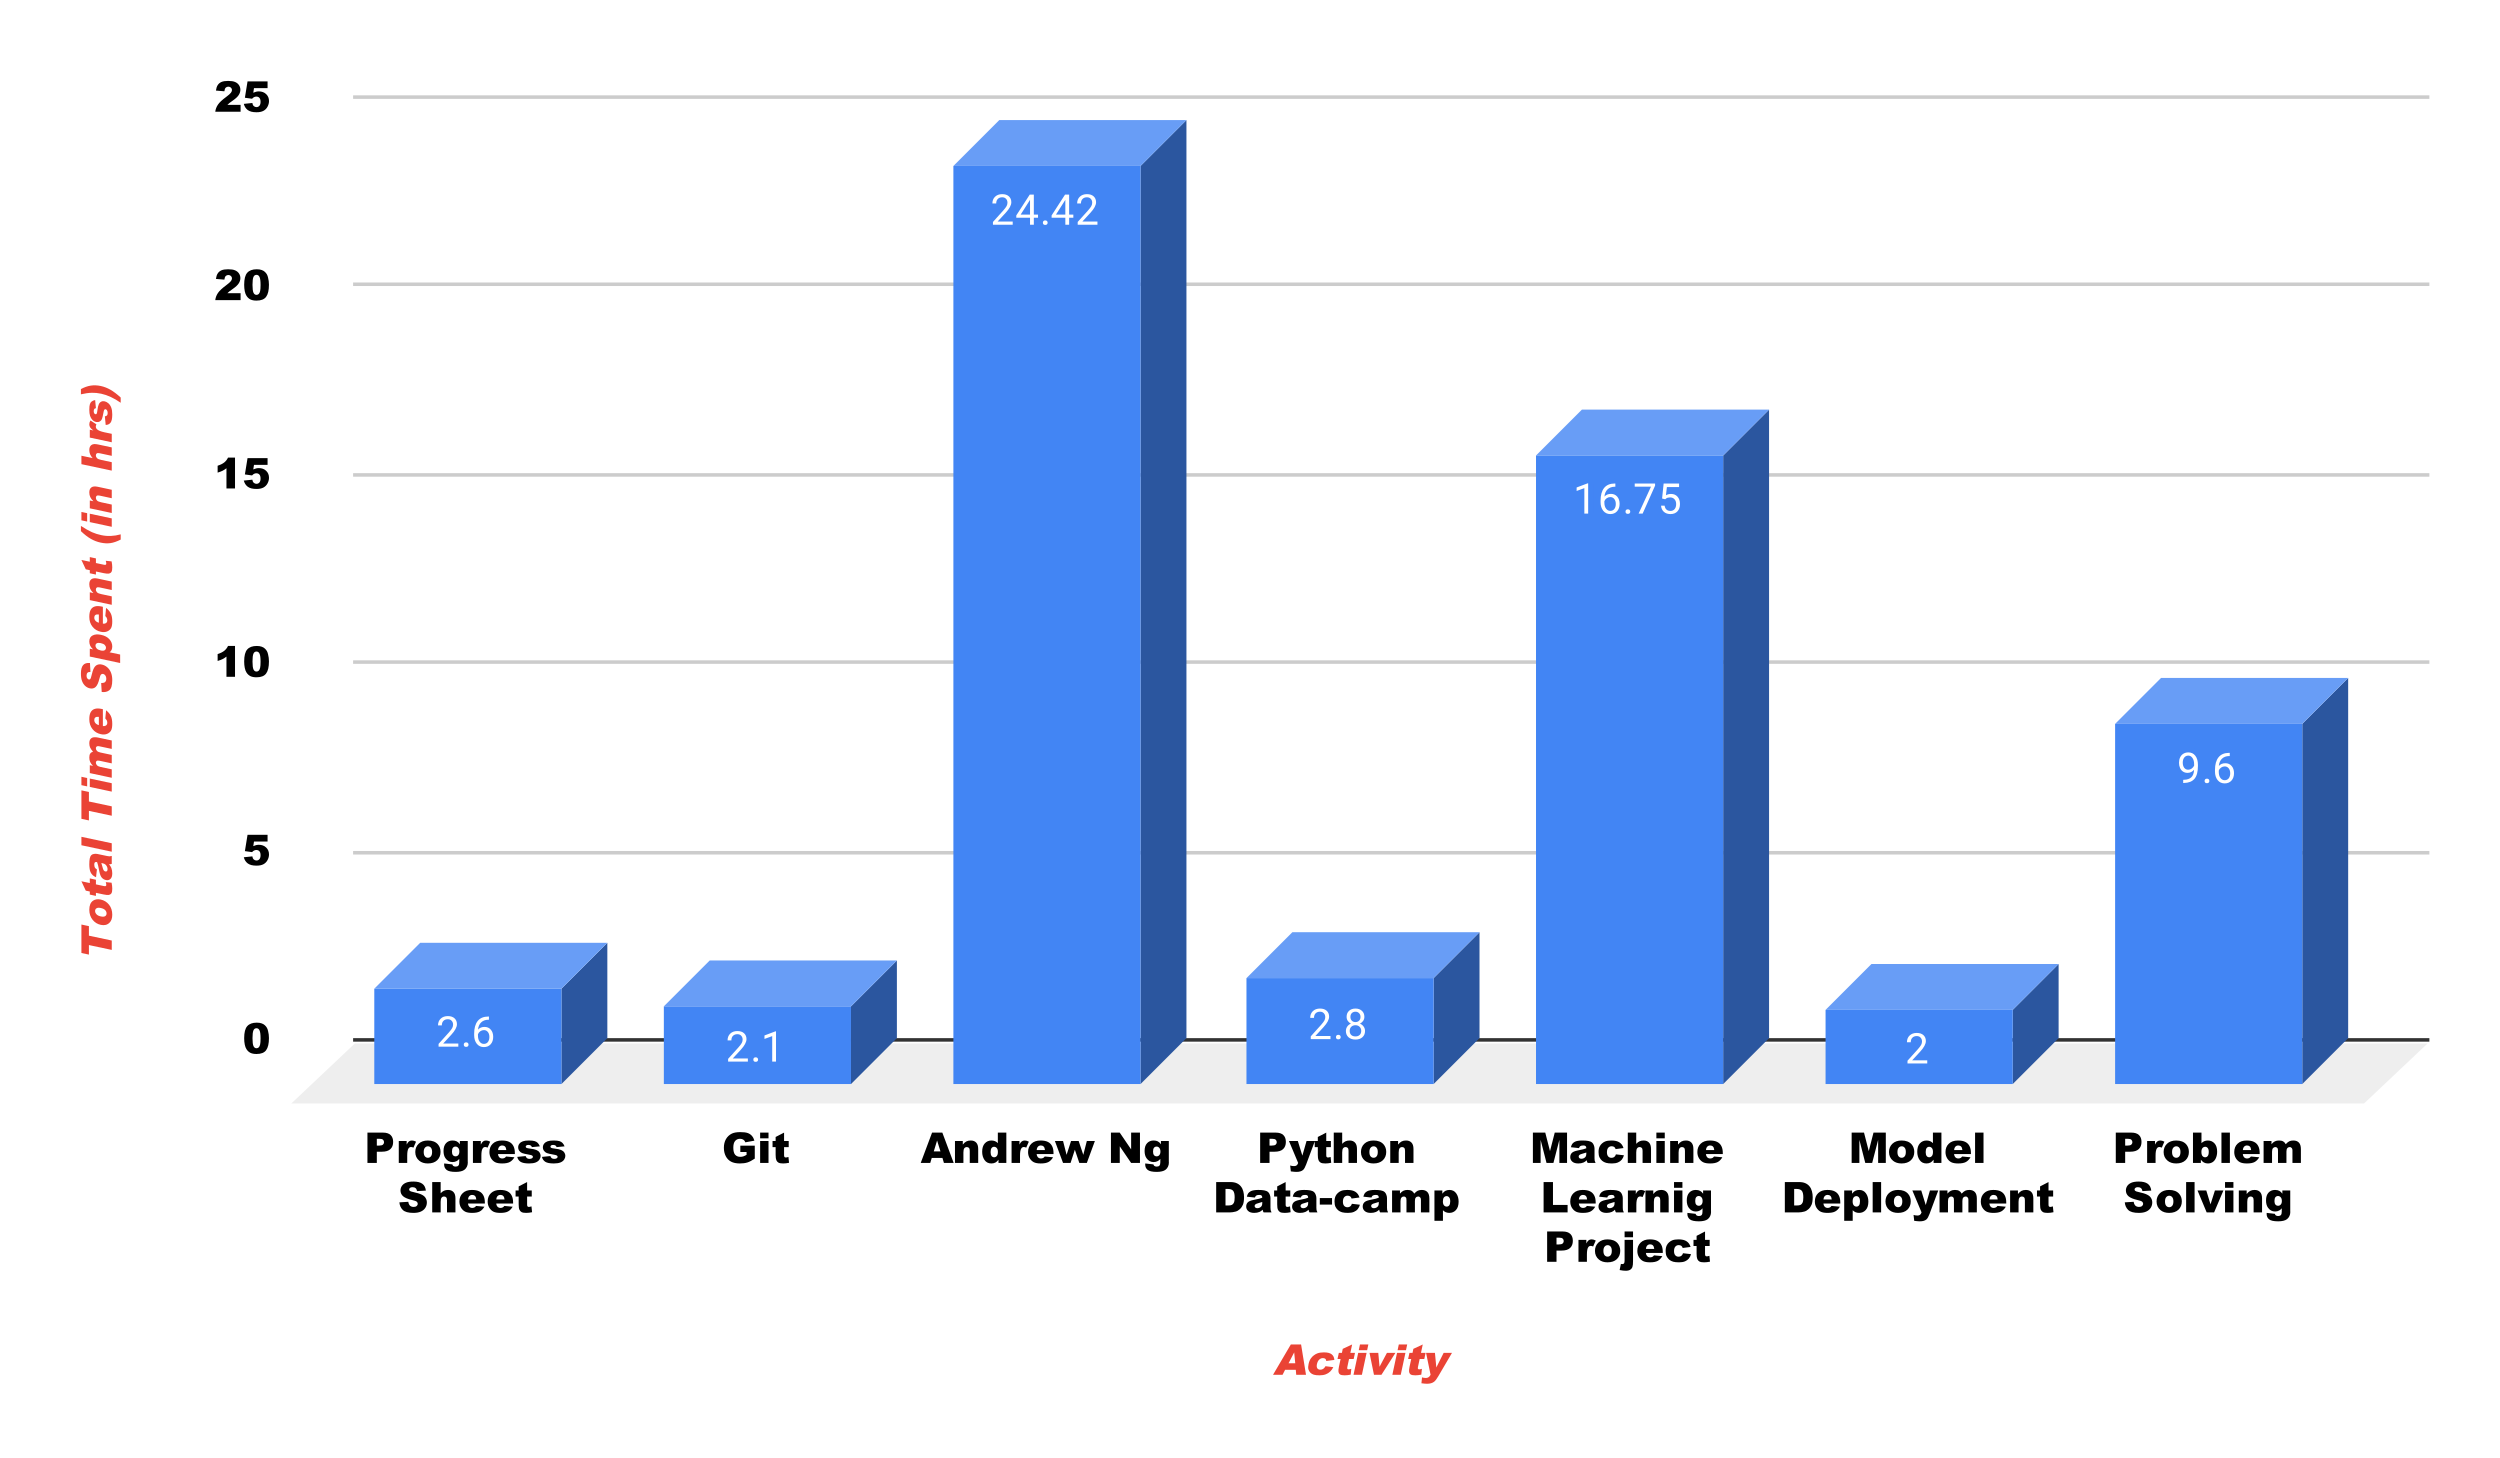<svg version="1.1" viewBox="0.0 0.0 708.0 413.0" fill="none" stroke="none" stroke-linecap="square" stroke-miterlimit="10" width="708" height="413" xmlns:xlink="http://www.w3.org/1999/xlink" xmlns="http://www.w3.org/2000/svg"><path fill="#ffffff" d="M0 0L708.0 0L708.0 413.0L0 413.0L0 0Z" fill-rule="nonzero"/><path stroke="#333333" stroke-width="1.0" stroke-linecap="butt" d="M100.5 294.5L687.5 294.5" fill-rule="nonzero"/><path fill="#eeeeee" d="M82.5 312.5L100.5 295.5L687.5 295.5L669.5 312.5Z" fill-rule="nonzero"/><path stroke="#cccccc" stroke-width="1.0" stroke-linecap="butt" d="M100.5 241.5L687.5 241.5" fill-rule="nonzero"/><path stroke="#cccccc" stroke-width="1.0" stroke-linecap="butt" d="M100.5 187.5L687.5 187.5" fill-rule="nonzero"/><path stroke="#cccccc" stroke-width="1.0" stroke-linecap="butt" d="M100.5 134.5L687.5 134.5" fill-rule="nonzero"/><path stroke="#cccccc" stroke-width="1.0" stroke-linecap="butt" d="M100.5 80.5L687.5 80.5" fill-rule="nonzero"/><path stroke="#cccccc" stroke-width="1.0" stroke-linecap="butt" d="M100.5 27.5L687.5 27.5" fill-rule="nonzero"/><clipPath id="id_0"><path d="M82.65 27.65L687.35 27.65L687.35 312.35L82.65 312.35L82.65 27.65Z" clip-rule="nonzero"/></clipPath><path fill="#2b569f" clip-path="url(#id_0)" d="M172.0 267.0L172.0 294.0L159.0 307.0L159.0 280.0Z" fill-rule="nonzero"/><path fill="#689df6" clip-path="url(#id_0)" d="M159.0 280.0L106.0 280.0L119.0 267.0L172.0 267.0Z" fill-rule="nonzero"/><path stroke="#000000" stroke-width="2.0" stroke-linecap="butt" stroke-opacity="0.0" clip-path="url(#id_0)" d="M159.0 307.0L106.0 307.0L106.0 280.0L159.0 280.0Z" fill-rule="nonzero"/><path fill="#4285f4" clip-path="url(#id_0)" d="M159.0 307.0L106.0 307.0L106.0 280.0L159.0 280.0Z" fill-rule="nonzero"/><path fill="#2b569f" clip-path="url(#id_0)" d="M254.0 272.0L254.0 294.0L241.0 307.0L241.0 285.0Z" fill-rule="nonzero"/><path fill="#689df6" clip-path="url(#id_0)" d="M241.0 285.0L188.0 285.0L201.0 272.0L254.0 272.0Z" fill-rule="nonzero"/><path stroke="#000000" stroke-width="2.0" stroke-linecap="butt" stroke-opacity="0.0" clip-path="url(#id_0)" d="M241.0 307.0L188.0 307.0L188.0 285.0L241.0 285.0Z" fill-rule="nonzero"/><path fill="#4285f4" clip-path="url(#id_0)" d="M241.0 307.0L188.0 307.0L188.0 285.0L241.0 285.0Z" fill-rule="nonzero"/><path fill="#2b569f" clip-path="url(#id_0)" d="M336.0 34.0L336.0 294.0L323.0 307.0L323.0 47.0Z" fill-rule="nonzero"/><path fill="#689df6" clip-path="url(#id_0)" d="M323.0 47.0L270.0 47.0L283.0 34.0L336.0 34.0Z" fill-rule="nonzero"/><path stroke="#000000" stroke-width="2.0" stroke-linecap="butt" stroke-opacity="0.0" clip-path="url(#id_0)" d="M323.0 307.0L270.0 307.0L270.0 47.0L323.0 47.0Z" fill-rule="nonzero"/><path fill="#4285f4" clip-path="url(#id_0)" d="M323.0 307.0L270.0 307.0L270.0 47.0L323.0 47.0Z" fill-rule="nonzero"/><path fill="#2b569f" clip-path="url(#id_0)" d="M419.0 264.0L419.0 294.0L406.0 307.0L406.0 277.0Z" fill-rule="nonzero"/><path fill="#689df6" clip-path="url(#id_0)" d="M406.0 277.0L353.0 277.0L366.0 264.0L419.0 264.0Z" fill-rule="nonzero"/><path stroke="#000000" stroke-width="2.0" stroke-linecap="butt" stroke-opacity="0.0" clip-path="url(#id_0)" d="M406.0 307.0L353.0 307.0L353.0 277.0L406.0 277.0Z" fill-rule="nonzero"/><path fill="#4285f4" clip-path="url(#id_0)" d="M406.0 307.0L353.0 307.0L353.0 277.0L406.0 277.0Z" fill-rule="nonzero"/><path fill="#2b569f" clip-path="url(#id_0)" d="M501.0 116.0L501.0 294.0L488.0 307.0L488.0 129.0Z" fill-rule="nonzero"/><path fill="#689df6" clip-path="url(#id_0)" d="M488.0 129.0L435.0 129.0L448.0 116.0L501.0 116.0Z" fill-rule="nonzero"/><path stroke="#000000" stroke-width="2.0" stroke-linecap="butt" stroke-opacity="0.0" clip-path="url(#id_0)" d="M488.0 307.0L435.0 307.0L435.0 129.0L488.0 129.0Z" fill-rule="nonzero"/><path fill="#4285f4" clip-path="url(#id_0)" d="M488.0 307.0L435.0 307.0L435.0 129.0L488.0 129.0Z" fill-rule="nonzero"/><path fill="#2b569f" clip-path="url(#id_0)" d="M583.0 273.0L583.0 294.0L570.0 307.0L570.0 286.0Z" fill-rule="nonzero"/><path fill="#689df6" clip-path="url(#id_0)" d="M570.0 286.0L517.0 286.0L530.0 273.0L583.0 273.0Z" fill-rule="nonzero"/><path stroke="#000000" stroke-width="2.0" stroke-linecap="butt" stroke-opacity="0.0" clip-path="url(#id_0)" d="M570.0 307.0L517.0 307.0L517.0 286.0L570.0 286.0Z" fill-rule="nonzero"/><path fill="#4285f4" clip-path="url(#id_0)" d="M570.0 307.0L517.0 307.0L517.0 286.0L570.0 286.0Z" fill-rule="nonzero"/><path fill="#2b569f" clip-path="url(#id_0)" d="M665.0 192.0L665.0 294.0L652.0 307.0L652.0 205.0Z" fill-rule="nonzero"/><path fill="#689df6" clip-path="url(#id_0)" d="M652.0 205.0L599.0 205.0L612.0 192.0L665.0 192.0Z" fill-rule="nonzero"/><path stroke="#000000" stroke-width="2.0" stroke-linecap="butt" stroke-opacity="0.0" clip-path="url(#id_0)" d="M652.0 307.0L599.0 307.0L599.0 205.0L652.0 205.0Z" fill-rule="nonzero"/><path fill="#4285f4" clip-path="url(#id_0)" d="M652.0 307.0L599.0 307.0L599.0 205.0L652.0 205.0Z" fill-rule="nonzero"/><path stroke="#4285f4" stroke-width="3.0" stroke-linejoin="round" stroke-linecap="round" d="M129.797 296.413L124.203 296.413L124.203 295.632L127.156 292.351Q127.812 291.601 128.062 291.148Q128.312 290.679 128.312 290.179Q128.312 289.507 127.906 289.085Q127.516 288.648 126.828 288.648Q126.031 288.648 125.578 289.116Q125.125 289.569 125.125 290.398L124.047 290.398Q124.047 289.21 124.797 288.491Q125.562 287.757 126.828 287.757Q128.031 287.757 128.719 288.382Q129.406 289.007 129.406 290.054Q129.406 291.304 127.797 293.054L125.516 295.523L129.797 295.523L129.797 296.413ZM131.344 295.851Q131.344 295.569 131.5 295.382Q131.672 295.194 132.0 295.194Q132.344 295.194 132.516 295.382Q132.688 295.569 132.688 295.851Q132.688 296.116 132.516 296.304Q132.344 296.476 132.0 296.476Q131.672 296.476 131.5 296.304Q131.344 296.116 131.344 295.851ZM138.469 287.882L138.469 288.788L138.266 288.788Q137.0 288.819 136.25 289.554Q135.5 290.273 135.375 291.585Q136.062 290.819 137.219 290.819Q138.328 290.819 139.0 291.601Q139.672 292.382 139.672 293.632Q139.672 294.944 138.953 295.741Q138.234 296.538 137.016 296.538Q135.797 296.538 135.031 295.601Q134.281 294.648 134.281 293.163L134.281 292.757Q134.281 290.398 135.281 289.148Q136.281 287.898 138.266 287.882L138.469 287.882ZM137.047 291.726Q136.484 291.726 136.016 292.054Q135.547 292.382 135.359 292.898L135.359 293.288Q135.359 294.351 135.828 294.991Q136.312 295.632 137.016 295.632Q137.75 295.632 138.172 295.101Q138.594 294.554 138.594 293.679Q138.594 292.804 138.172 292.273Q137.75 291.726 137.047 291.726Z" fill-rule="nonzero"/><path fill="#ffffff" d="M129.797 296.413L124.203 296.413L124.203 295.632L127.156 292.351Q127.812 291.601 128.062 291.148Q128.312 290.679 128.312 290.179Q128.312 289.507 127.906 289.085Q127.516 288.648 126.828 288.648Q126.031 288.648 125.578 289.116Q125.125 289.569 125.125 290.398L124.047 290.398Q124.047 289.21 124.797 288.491Q125.562 287.757 126.828 287.757Q128.031 287.757 128.719 288.382Q129.406 289.007 129.406 290.054Q129.406 291.304 127.797 293.054L125.516 295.523L129.797 295.523L129.797 296.413ZM131.344 295.851Q131.344 295.569 131.5 295.382Q131.672 295.194 132.0 295.194Q132.344 295.194 132.516 295.382Q132.688 295.569 132.688 295.851Q132.688 296.116 132.516 296.304Q132.344 296.476 132.0 296.476Q131.672 296.476 131.5 296.304Q131.344 296.116 131.344 295.851ZM138.469 287.882L138.469 288.788L138.266 288.788Q137.0 288.819 136.25 289.554Q135.5 290.273 135.375 291.585Q136.062 290.819 137.219 290.819Q138.328 290.819 139.0 291.601Q139.672 292.382 139.672 293.632Q139.672 294.944 138.953 295.741Q138.234 296.538 137.016 296.538Q135.797 296.538 135.031 295.601Q134.281 294.648 134.281 293.163L134.281 292.757Q134.281 290.398 135.281 289.148Q136.281 287.898 138.266 287.882L138.469 287.882ZM137.047 291.726Q136.484 291.726 136.016 292.054Q135.547 292.382 135.359 292.898L135.359 293.288Q135.359 294.351 135.828 294.991Q136.312 295.632 137.016 295.632Q137.75 295.632 138.172 295.101Q138.594 294.554 138.594 293.679Q138.594 292.804 138.172 292.273Q137.75 291.726 137.047 291.726Z" fill-rule="nonzero"/><path stroke="#4285f4" stroke-width="3.0" stroke-linejoin="round" stroke-linecap="round" d="M211.797 300.649L206.203 300.649L206.203 299.867L209.156 296.586Q209.812 295.836 210.062 295.383Q210.312 294.914 210.312 294.414Q210.312 293.742 209.906 293.32Q209.516 292.883 208.828 292.883Q208.031 292.883 207.578 293.352Q207.125 293.805 207.125 294.633L206.047 294.633Q206.047 293.445 206.797 292.727Q207.562 291.992 208.828 291.992Q210.031 291.992 210.719 292.617Q211.406 293.242 211.406 294.289Q211.406 295.539 209.797 297.289L207.516 299.758L211.797 299.758L211.797 300.649ZM213.344 300.086Q213.344 299.805 213.5 299.617Q213.672 299.43 214.0 299.43Q214.344 299.43 214.516 299.617Q214.688 299.805 214.688 300.086Q214.688 300.352 214.516 300.539Q214.344 300.711 214.0 300.711Q213.672 300.711 213.5 300.539Q213.344 300.352 213.344 300.086ZM219.766 300.649L218.688 300.649L218.688 293.43L216.5 294.227L216.5 293.242L219.609 292.07L219.766 292.07L219.766 300.649Z" fill-rule="nonzero"/><path fill="#ffffff" d="M211.797 300.649L206.203 300.649L206.203 299.867L209.156 296.586Q209.812 295.836 210.062 295.383Q210.312 294.914 210.312 294.414Q210.312 293.742 209.906 293.32Q209.516 292.883 208.828 292.883Q208.031 292.883 207.578 293.352Q207.125 293.805 207.125 294.633L206.047 294.633Q206.047 293.445 206.797 292.727Q207.562 291.992 208.828 291.992Q210.031 291.992 210.719 292.617Q211.406 293.242 211.406 294.289Q211.406 295.539 209.797 297.289L207.516 299.758L211.797 299.758L211.797 300.649ZM213.344 300.086Q213.344 299.805 213.5 299.617Q213.672 299.43 214.0 299.43Q214.344 299.43 214.516 299.617Q214.688 299.805 214.688 300.086Q214.688 300.352 214.516 300.539Q214.344 300.711 214.0 300.711Q213.672 300.711 213.5 300.539Q213.344 300.352 213.344 300.086ZM219.766 300.649L218.688 300.649L218.688 293.43L216.5 294.227L216.5 293.242L219.609 292.07L219.766 292.07L219.766 300.649Z" fill-rule="nonzero"/><path stroke="#4285f4" stroke-width="3.0" stroke-linejoin="round" stroke-linecap="round" d="M286.797 63.637L281.203 63.637L281.203 62.856L284.156 59.575Q284.812 58.825 285.062 58.372Q285.312 57.903 285.312 57.403Q285.312 56.731 284.906 56.309Q284.516 55.872 283.828 55.872Q283.031 55.872 282.578 56.341Q282.125 56.794 282.125 57.622L281.047 57.622Q281.047 56.434 281.797 55.716Q282.562 54.981 283.828 54.981Q285.031 54.981 285.719 55.606Q286.406 56.231 286.406 57.278Q286.406 58.528 284.797 60.278L282.516 62.747L286.797 62.747L286.797 63.637ZM292.781 60.778L293.969 60.778L293.969 61.653L292.781 61.653L292.781 63.637L291.703 63.637L291.703 61.653L287.812 61.653L287.812 61.012L291.625 55.106L292.781 55.106L292.781 60.778ZM289.047 60.778L291.703 60.778L291.703 56.591L291.562 56.825L289.047 60.778ZM295.344 63.075Q295.344 62.794 295.5 62.606Q295.672 62.419 296.0 62.419Q296.344 62.419 296.516 62.606Q296.688 62.794 296.688 63.075Q296.688 63.341 296.516 63.528Q296.344 63.7 296.0 63.7Q295.672 63.7 295.5 63.528Q295.344 63.341 295.344 63.075ZM302.781 60.778L303.969 60.778L303.969 61.653L302.781 61.653L302.781 63.637L301.703 63.637L301.703 61.653L297.812 61.653L297.812 61.012L301.625 55.106L302.781 55.106L302.781 60.778ZM299.047 60.778L301.703 60.778L301.703 56.591L301.562 56.825L299.047 60.778ZM310.797 63.637L305.203 63.637L305.203 62.856L308.156 59.575Q308.812 58.825 309.062 58.372Q309.312 57.903 309.312 57.403Q309.312 56.731 308.906 56.309Q308.516 55.872 307.828 55.872Q307.031 55.872 306.578 56.341Q306.125 56.794 306.125 57.622L305.047 57.622Q305.047 56.434 305.797 55.716Q306.562 54.981 307.828 54.981Q309.031 54.981 309.719 55.606Q310.406 56.231 310.406 57.278Q310.406 58.528 308.797 60.278L306.516 62.747L310.797 62.747L310.797 63.637Z" fill-rule="nonzero"/><path fill="#ffffff" d="M286.797 63.637L281.203 63.637L281.203 62.856L284.156 59.575Q284.812 58.825 285.062 58.372Q285.312 57.903 285.312 57.403Q285.312 56.731 284.906 56.309Q284.516 55.872 283.828 55.872Q283.031 55.872 282.578 56.341Q282.125 56.794 282.125 57.622L281.047 57.622Q281.047 56.434 281.797 55.716Q282.562 54.981 283.828 54.981Q285.031 54.981 285.719 55.606Q286.406 56.231 286.406 57.278Q286.406 58.528 284.797 60.278L282.516 62.747L286.797 62.747L286.797 63.637ZM292.781 60.778L293.969 60.778L293.969 61.653L292.781 61.653L292.781 63.637L291.703 63.637L291.703 61.653L287.812 61.653L287.812 61.012L291.625 55.106L292.781 55.106L292.781 60.778ZM289.047 60.778L291.703 60.778L291.703 56.591L291.562 56.825L289.047 60.778ZM295.344 63.075Q295.344 62.794 295.5 62.606Q295.672 62.419 296.0 62.419Q296.344 62.419 296.516 62.606Q296.688 62.794 296.688 63.075Q296.688 63.341 296.516 63.528Q296.344 63.7 296.0 63.7Q295.672 63.7 295.5 63.528Q295.344 63.341 295.344 63.075ZM302.781 60.778L303.969 60.778L303.969 61.653L302.781 61.653L302.781 63.637L301.703 63.637L301.703 61.653L297.812 61.653L297.812 61.012L301.625 55.106L302.781 55.106L302.781 60.778ZM299.047 60.778L301.703 60.778L301.703 56.591L301.562 56.825L299.047 60.778ZM310.797 63.637L305.203 63.637L305.203 62.856L308.156 59.575Q308.812 58.825 309.062 58.372Q309.312 57.903 309.312 57.403Q309.312 56.731 308.906 56.309Q308.516 55.872 307.828 55.872Q307.031 55.872 306.578 56.341Q306.125 56.794 306.125 57.622L305.047 57.622Q305.047 56.434 305.797 55.716Q306.562 54.981 307.828 54.981Q309.031 54.981 309.719 55.606Q310.406 56.231 310.406 57.278Q310.406 58.528 308.797 60.278L306.516 62.747L310.797 62.747L310.797 63.637Z" fill-rule="nonzero"/><path stroke="#4285f4" stroke-width="3.0" stroke-linejoin="round" stroke-linecap="round" d="M376.797 294.28L371.203 294.28L371.203 293.498L374.156 290.217Q374.812 289.467 375.062 289.014Q375.312 288.545 375.312 288.045Q375.312 287.373 374.906 286.951Q374.516 286.514 373.828 286.514Q373.031 286.514 372.578 286.983Q372.125 287.436 372.125 288.264L371.047 288.264Q371.047 287.076 371.797 286.358Q372.562 285.623 373.828 285.623Q375.031 285.623 375.719 286.248Q376.406 286.873 376.406 287.92Q376.406 289.17 374.797 290.92L372.516 293.389L376.797 293.389L376.797 294.28ZM378.344 293.717Q378.344 293.436 378.5 293.248Q378.672 293.061 379.0 293.061Q379.344 293.061 379.516 293.248Q379.688 293.436 379.688 293.717Q379.688 293.983 379.516 294.17Q379.344 294.342 379.0 294.342Q378.672 294.342 378.5 294.17Q378.344 293.983 378.344 293.717ZM386.391 287.967Q386.391 288.608 386.047 289.108Q385.703 289.608 385.141 289.889Q385.797 290.17 386.188 290.733Q386.578 291.28 386.578 291.983Q386.578 293.076 385.828 293.748Q385.094 294.405 383.875 294.405Q382.641 294.405 381.891 293.748Q381.156 293.076 381.156 291.983Q381.156 291.28 381.531 290.733Q381.906 290.17 382.578 289.889Q382.016 289.608 381.688 289.108Q381.359 288.608 381.359 287.967Q381.359 286.889 382.047 286.264Q382.734 285.623 383.875 285.623Q385.0 285.623 385.688 286.264Q386.391 286.889 386.391 287.967ZM385.5 291.951Q385.5 291.233 385.047 290.795Q384.594 290.342 383.859 290.342Q383.125 290.342 382.672 290.795Q382.234 291.233 382.234 291.967Q382.234 292.686 382.672 293.108Q383.109 293.514 383.875 293.514Q384.625 293.514 385.062 293.092Q385.5 292.67 385.5 291.951ZM383.875 286.514Q383.234 286.514 382.828 286.92Q382.438 287.311 382.438 287.998Q382.438 288.639 382.828 289.045Q383.219 289.451 383.859 289.451Q384.516 289.451 384.906 289.045Q385.297 288.639 385.297 287.998Q385.297 287.342 384.891 286.936Q384.484 286.514 383.875 286.514Z" fill-rule="nonzero"/><path fill="#ffffff" d="M376.797 294.28L371.203 294.28L371.203 293.498L374.156 290.217Q374.812 289.467 375.062 289.014Q375.312 288.545 375.312 288.045Q375.312 287.373 374.906 286.951Q374.516 286.514 373.828 286.514Q373.031 286.514 372.578 286.983Q372.125 287.436 372.125 288.264L371.047 288.264Q371.047 287.076 371.797 286.358Q372.562 285.623 373.828 285.623Q375.031 285.623 375.719 286.248Q376.406 286.873 376.406 287.92Q376.406 289.17 374.797 290.92L372.516 293.389L376.797 293.389L376.797 294.28ZM378.344 293.717Q378.344 293.436 378.5 293.248Q378.672 293.061 379.0 293.061Q379.344 293.061 379.516 293.248Q379.688 293.436 379.688 293.717Q379.688 293.983 379.516 294.17Q379.344 294.342 379.0 294.342Q378.672 294.342 378.5 294.17Q378.344 293.983 378.344 293.717ZM386.391 287.967Q386.391 288.608 386.047 289.108Q385.703 289.608 385.141 289.889Q385.797 290.17 386.188 290.733Q386.578 291.28 386.578 291.983Q386.578 293.076 385.828 293.748Q385.094 294.405 383.875 294.405Q382.641 294.405 381.891 293.748Q381.156 293.076 381.156 291.983Q381.156 291.28 381.531 290.733Q381.906 290.17 382.578 289.889Q382.016 289.608 381.688 289.108Q381.359 288.608 381.359 287.967Q381.359 286.889 382.047 286.264Q382.734 285.623 383.875 285.623Q385.0 285.623 385.688 286.264Q386.391 286.889 386.391 287.967ZM385.5 291.951Q385.5 291.233 385.047 290.795Q384.594 290.342 383.859 290.342Q383.125 290.342 382.672 290.795Q382.234 291.233 382.234 291.967Q382.234 292.686 382.672 293.108Q383.109 293.514 383.875 293.514Q384.625 293.514 385.062 293.092Q385.5 292.67 385.5 291.951ZM383.875 286.514Q383.234 286.514 382.828 286.92Q382.438 287.311 382.438 287.998Q382.438 288.639 382.828 289.045Q383.219 289.451 383.859 289.451Q384.516 289.451 384.906 289.045Q385.297 288.639 385.297 287.998Q385.297 287.342 384.891 286.936Q384.484 286.514 383.875 286.514Z" fill-rule="nonzero"/><path stroke="#4285f4" stroke-width="3.0" stroke-linejoin="round" stroke-linecap="round" d="M449.766 145.461L448.688 145.461L448.688 138.242L446.5 139.039L446.5 138.055L449.609 136.883L449.766 136.883L449.766 145.461ZM457.469 136.93L457.469 137.836L457.266 137.836Q456.0 137.867 455.25 138.602Q454.5 139.32 454.375 140.633Q455.062 139.867 456.219 139.867Q457.328 139.867 458.0 140.649Q458.672 141.43 458.672 142.68Q458.672 143.992 457.953 144.789Q457.234 145.586 456.016 145.586Q454.797 145.586 454.031 144.649Q453.281 143.695 453.281 142.211L453.281 141.805Q453.281 139.445 454.281 138.195Q455.281 136.945 457.266 136.93L457.469 136.93ZM456.047 140.774Q455.484 140.774 455.016 141.102Q454.547 141.43 454.359 141.945L454.359 142.336Q454.359 143.399 454.828 144.039Q455.312 144.68 456.016 144.68Q456.75 144.68 457.172 144.149Q457.594 143.602 457.594 142.727Q457.594 141.852 457.172 141.32Q456.75 140.774 456.047 140.774ZM460.344 144.899Q460.344 144.617 460.5 144.43Q460.672 144.242 461.0 144.242Q461.344 144.242 461.516 144.43Q461.688 144.617 461.688 144.899Q461.688 145.164 461.516 145.352Q461.344 145.524 461.0 145.524Q460.672 145.524 460.5 145.352Q460.344 145.164 460.344 144.899ZM468.719 137.539L465.188 145.461L464.047 145.461L467.562 137.82L462.953 137.82L462.953 136.93L468.719 136.93L468.719 137.539ZM470.703 141.18L471.141 136.93L475.516 136.93L475.516 137.93L472.062 137.93L471.797 140.258Q472.438 139.883 473.234 139.883Q474.391 139.883 475.078 140.664Q475.766 141.43 475.766 142.742Q475.766 144.055 475.047 144.82Q474.344 145.586 473.062 145.586Q471.938 145.586 471.219 144.961Q470.5 144.32 470.406 143.211L471.422 143.211Q471.531 143.945 471.953 144.32Q472.375 144.695 473.062 144.695Q473.812 144.695 474.25 144.18Q474.688 143.664 474.688 142.758Q474.688 141.899 474.219 141.383Q473.75 140.867 472.969 140.867Q472.266 140.867 471.859 141.164L471.578 141.399L470.703 141.18Z" fill-rule="nonzero"/><path fill="#ffffff" d="M449.766 145.461L448.688 145.461L448.688 138.242L446.5 139.039L446.5 138.055L449.609 136.883L449.766 136.883L449.766 145.461ZM457.469 136.93L457.469 137.836L457.266 137.836Q456.0 137.867 455.25 138.602Q454.5 139.32 454.375 140.633Q455.062 139.867 456.219 139.867Q457.328 139.867 458.0 140.649Q458.672 141.43 458.672 142.68Q458.672 143.992 457.953 144.789Q457.234 145.586 456.016 145.586Q454.797 145.586 454.031 144.649Q453.281 143.695 453.281 142.211L453.281 141.805Q453.281 139.445 454.281 138.195Q455.281 136.945 457.266 136.93L457.469 136.93ZM456.047 140.774Q455.484 140.774 455.016 141.102Q454.547 141.43 454.359 141.945L454.359 142.336Q454.359 143.399 454.828 144.039Q455.312 144.68 456.016 144.68Q456.75 144.68 457.172 144.149Q457.594 143.602 457.594 142.727Q457.594 141.852 457.172 141.32Q456.75 140.774 456.047 140.774ZM460.344 144.899Q460.344 144.617 460.5 144.43Q460.672 144.242 461.0 144.242Q461.344 144.242 461.516 144.43Q461.688 144.617 461.688 144.899Q461.688 145.164 461.516 145.352Q461.344 145.524 461.0 145.524Q460.672 145.524 460.5 145.352Q460.344 145.164 460.344 144.899ZM468.719 137.539L465.188 145.461L464.047 145.461L467.562 137.82L462.953 137.82L462.953 136.93L468.719 136.93L468.719 137.539ZM470.703 141.18L471.141 136.93L475.516 136.93L475.516 137.93L472.062 137.93L471.797 140.258Q472.438 139.883 473.234 139.883Q474.391 139.883 475.078 140.664Q475.766 141.43 475.766 142.742Q475.766 144.055 475.047 144.82Q474.344 145.586 473.062 145.586Q471.938 145.586 471.219 144.961Q470.5 144.32 470.406 143.211L471.422 143.211Q471.531 143.945 471.953 144.32Q472.375 144.695 473.062 144.695Q473.812 144.695 474.25 144.18Q474.688 143.664 474.688 142.758Q474.688 141.899 474.219 141.383Q473.75 140.867 472.969 140.867Q472.266 140.867 471.859 141.164L471.578 141.399L470.703 141.18Z" fill-rule="nonzero"/><path stroke="#4285f4" stroke-width="3.0" stroke-linejoin="round" stroke-linecap="round" d="M545.797 301.182L540.203 301.182L540.203 300.401L543.156 297.12Q543.812 296.37 544.062 295.916Q544.312 295.448 544.312 294.948Q544.312 294.276 543.906 293.854Q543.516 293.416 542.828 293.416Q542.031 293.416 541.578 293.885Q541.125 294.338 541.125 295.166L540.047 295.166Q540.047 293.979 540.797 293.26Q541.562 292.526 542.828 292.526Q544.031 292.526 544.719 293.151Q545.406 293.776 545.406 294.823Q545.406 296.073 543.797 297.823L541.516 300.291L545.797 300.291L545.797 301.182Z" fill-rule="nonzero"/><path fill="#ffffff" d="M545.797 301.182L540.203 301.182L540.203 300.401L543.156 297.12Q543.812 296.37 544.062 295.916Q544.312 295.448 544.312 294.948Q544.312 294.276 543.906 293.854Q543.516 293.416 542.828 293.416Q542.031 293.416 541.578 293.885Q541.125 294.338 541.125 295.166L540.047 295.166Q540.047 293.979 540.797 293.26Q541.562 292.526 542.828 292.526Q544.031 292.526 544.719 293.151Q545.406 293.776 545.406 294.823Q545.406 296.073 543.797 297.823L541.516 300.291L545.797 300.291L545.797 301.182Z" fill-rule="nonzero"/><path stroke="#4285f4" stroke-width="3.0" stroke-linejoin="round" stroke-linecap="round" d="M621.359 217.987Q621.031 218.393 620.547 218.643Q620.078 218.878 619.516 218.878Q618.781 218.878 618.234 218.518Q617.688 218.159 617.391 217.503Q617.094 216.831 617.094 216.034Q617.094 215.19 617.406 214.503Q617.734 213.815 618.328 213.456Q618.938 213.081 619.734 213.081Q621.0 213.081 621.719 214.034Q622.453 214.987 622.453 216.612L622.453 216.925Q622.453 219.425 621.469 220.565Q620.484 221.706 618.5 221.737L618.281 221.737L618.281 220.831L618.516 220.831Q619.859 220.8 620.578 220.128Q621.297 219.456 621.359 217.987ZM619.688 217.987Q620.234 217.987 620.688 217.659Q621.156 217.315 621.375 216.831L621.375 216.393Q621.375 215.331 620.906 214.659Q620.438 213.987 619.734 213.987Q619.016 213.987 618.578 214.534Q618.156 215.081 618.156 215.987Q618.156 216.862 618.562 217.425Q618.984 217.987 619.688 217.987ZM624.344 221.175Q624.344 220.893 624.5 220.706Q624.672 220.518 625.0 220.518Q625.344 220.518 625.516 220.706Q625.688 220.893 625.688 221.175Q625.688 221.44 625.516 221.628Q625.344 221.8 625.0 221.8Q624.672 221.8 624.5 221.628Q624.344 221.44 624.344 221.175ZM631.469 213.206L631.469 214.112L631.266 214.112Q630.0 214.143 629.25 214.878Q628.5 215.597 628.375 216.909Q629.062 216.143 630.219 216.143Q631.328 216.143 632.0 216.925Q632.672 217.706 632.672 218.956Q632.672 220.268 631.953 221.065Q631.234 221.862 630.016 221.862Q628.797 221.862 628.031 220.925Q627.281 219.972 627.281 218.487L627.281 218.081Q627.281 215.722 628.281 214.472Q629.281 213.222 631.266 213.206L631.469 213.206ZM630.047 217.05Q629.484 217.05 629.016 217.378Q628.547 217.706 628.359 218.222L628.359 218.612Q628.359 219.675 628.828 220.315Q629.312 220.956 630.016 220.956Q630.75 220.956 631.172 220.425Q631.594 219.878 631.594 219.003Q631.594 218.128 631.172 217.597Q630.75 217.05 630.047 217.05Z" fill-rule="nonzero"/><path fill="#ffffff" d="M621.359 217.987Q621.031 218.393 620.547 218.643Q620.078 218.878 619.516 218.878Q618.781 218.878 618.234 218.518Q617.688 218.159 617.391 217.503Q617.094 216.831 617.094 216.034Q617.094 215.19 617.406 214.503Q617.734 213.815 618.328 213.456Q618.938 213.081 619.734 213.081Q621.0 213.081 621.719 214.034Q622.453 214.987 622.453 216.612L622.453 216.925Q622.453 219.425 621.469 220.565Q620.484 221.706 618.5 221.737L618.281 221.737L618.281 220.831L618.516 220.831Q619.859 220.8 620.578 220.128Q621.297 219.456 621.359 217.987ZM619.688 217.987Q620.234 217.987 620.688 217.659Q621.156 217.315 621.375 216.831L621.375 216.393Q621.375 215.331 620.906 214.659Q620.438 213.987 619.734 213.987Q619.016 213.987 618.578 214.534Q618.156 215.081 618.156 215.987Q618.156 216.862 618.562 217.425Q618.984 217.987 619.688 217.987ZM624.344 221.175Q624.344 220.893 624.5 220.706Q624.672 220.518 625.0 220.518Q625.344 220.518 625.516 220.706Q625.688 220.893 625.688 221.175Q625.688 221.44 625.516 221.628Q625.344 221.8 625.0 221.8Q624.672 221.8 624.5 221.628Q624.344 221.44 624.344 221.175ZM631.469 213.206L631.469 214.112L631.266 214.112Q630.0 214.143 629.25 214.878Q628.5 215.597 628.375 216.909Q629.062 216.143 630.219 216.143Q631.328 216.143 632.0 216.925Q632.672 217.706 632.672 218.956Q632.672 220.268 631.953 221.065Q631.234 221.862 630.016 221.862Q628.797 221.862 628.031 220.925Q627.281 219.972 627.281 218.487L627.281 218.081Q627.281 215.722 628.281 214.472Q629.281 213.222 631.266 213.206L631.469 213.206ZM630.047 217.05Q629.484 217.05 629.016 217.378Q628.547 217.706 628.359 218.222L628.359 218.612Q628.359 219.675 628.828 220.315Q629.312 220.956 630.016 220.956Q630.75 220.956 631.172 220.425Q631.594 219.878 631.594 219.003Q631.594 218.128 631.172 217.597Q630.75 217.05 630.047 217.05Z" fill-rule="nonzero"/><path fill="#ea4335" d="M366.969 387.928L363.938 387.928L363.219 389.35L360.516 389.35L365.562 380.756L368.469 380.756L369.859 389.35L367.094 389.35L366.969 387.928ZM366.812 386.069L366.516 382.991L364.922 386.069L366.812 386.069ZM375.375 386.913L377.594 387.178Q377.25 387.881 376.719 388.413Q376.188 388.928 375.453 389.209Q374.719 389.491 373.703 389.491Q372.703 389.491 372.078 389.319Q371.469 389.131 371.078 388.725Q370.688 388.303 370.531 387.756Q370.391 387.194 370.594 386.272Q370.797 385.303 371.266 384.663Q371.594 384.194 372.078 383.834Q372.578 383.459 373.078 383.272Q373.828 382.991 374.922 382.991Q376.438 382.991 377.125 383.538Q377.812 384.069 377.891 385.131L375.594 385.428Q375.578 385.022 375.328 384.819Q375.094 384.616 374.625 384.616Q374.047 384.616 373.594 385.053Q373.141 385.475 372.953 386.334Q372.797 387.1 373.062 387.506Q373.344 387.897 373.906 387.897Q374.375 387.897 374.734 387.663Q375.109 387.413 375.375 386.913ZM382.922 380.756L382.422 383.131L383.734 383.131L383.359 384.866L382.047 384.866L381.578 387.069Q381.5 387.475 381.547 387.6Q381.625 387.803 381.906 387.803Q382.172 387.803 382.688 387.647L382.516 389.303Q381.578 389.491 380.812 389.491Q379.922 389.491 379.547 389.272Q379.172 389.038 379.062 388.569Q378.969 388.1 379.188 387.053L379.656 384.866L378.781 384.866L379.156 383.131L380.031 383.131L380.266 381.991L382.922 380.756ZM385.141 380.756L387.516 380.756L387.172 382.381L384.797 382.381L385.141 380.756ZM384.641 383.131L387.016 383.131L385.688 389.35L383.312 389.35L384.641 383.131ZM387.844 383.131L390.328 383.131L390.688 387.069L392.781 383.131L395.188 383.131L391.219 389.35L389.109 389.35L387.844 383.131ZM396.141 380.756L398.516 380.756L398.172 382.381L395.797 382.381L396.141 380.756ZM395.641 383.131L398.016 383.131L396.688 389.35L394.312 389.35L395.641 383.131ZM402.922 380.756L402.422 383.131L403.734 383.131L403.359 384.866L402.047 384.866L401.578 387.069Q401.5 387.475 401.547 387.6Q401.625 387.803 401.906 387.803Q402.172 387.803 402.688 387.647L402.516 389.303Q401.578 389.491 400.812 389.491Q399.922 389.491 399.547 389.272Q399.172 389.038 399.062 388.569Q398.969 388.1 399.188 387.053L399.656 384.866L398.781 384.866L399.156 383.131L400.031 383.131L400.266 381.991L402.922 380.756ZM403.859 383.131L406.375 383.131L406.766 387.272L408.844 383.131L411.203 383.131L407.312 389.772Q406.656 390.913 406.125 391.319Q405.391 391.881 404.125 391.881Q403.609 391.881 402.547 391.741L402.719 390.069Q403.203 390.241 403.828 390.241Q404.25 390.241 404.547 390.038Q404.859 389.85 405.141 389.35L403.859 383.131Z" fill-rule="nonzero"/><path fill="#ea4335" d="M23.056 269.891L23.056 261.828L25.181 262.281L25.181 264.984L31.65 266.359L31.65 269.016L25.181 267.641L25.181 270.344L23.056 269.891ZM28.556 261.922Q27.134 261.625 26.213 260.469Q25.291 259.297 25.291 257.656Q25.291 255.781 26.369 255.062Q27.244 254.484 28.525 254.75Q29.963 255.062 30.884 256.219Q31.791 257.359 31.791 259.047Q31.791 260.547 31.025 261.297Q30.088 262.25 28.556 261.922ZM28.556 259.531Q29.384 259.703 29.791 259.453Q30.181 259.188 30.181 258.688Q30.181 258.172 29.791 257.75Q29.4 257.328 28.525 257.141Q27.713 256.969 27.322 257.234Q26.931 257.484 26.931 257.984Q26.931 258.5 27.338 258.938Q27.728 259.359 28.556 259.531ZM23.056 249.578L25.431 250.078L25.431 248.766L27.166 249.141L27.166 250.453L29.369 250.922Q29.775 251.0 29.9 250.953Q30.103 250.875 30.103 250.594Q30.103 250.328 29.947 249.812L31.603 249.984Q31.791 250.922 31.791 251.688Q31.791 252.578 31.572 252.953Q31.338 253.328 30.869 253.438Q30.4 253.531 29.353 253.312L27.166 252.844L27.166 253.719L25.431 253.344L25.431 252.469L24.291 252.234L23.056 249.578ZM27.447 246.219L27.197 248.438Q26.603 248.172 26.259 247.859Q25.916 247.547 25.666 247.047Q25.478 246.672 25.384 246.078Q25.291 245.469 25.291 244.812Q25.291 243.734 25.416 243.125Q25.525 242.5 25.9 242.141Q26.166 241.891 26.65 241.828Q27.134 241.75 27.572 241.844L30.322 242.422Q30.759 242.516 31.009 242.516Q31.259 242.516 31.65 242.406L31.65 244.641Q31.416 244.734 31.291 244.75Q31.15 244.75 30.884 244.75Q31.338 245.312 31.525 245.797Q31.791 246.5 31.791 247.328Q31.791 248.453 31.275 248.922Q30.759 249.391 30.009 249.234Q29.291 249.078 28.838 248.562Q28.384 248.047 28.15 246.875Q27.884 245.484 27.775 245.062Q27.666 244.641 27.494 244.141Q27.056 244.062 26.884 244.219Q26.697 244.359 26.697 244.812Q26.697 245.391 26.884 245.719Q27.041 245.984 27.447 246.219ZM28.697 244.406Q28.869 244.938 29.009 245.5Q29.197 246.266 29.384 246.5Q29.588 246.75 29.822 246.797Q30.103 246.859 30.291 246.703Q30.463 246.531 30.463 246.156Q30.463 245.766 30.275 245.391Q30.072 245.0 29.806 244.797Q29.525 244.578 29.072 244.484L28.697 244.406ZM23.056 239.375L23.056 236.984L31.65 238.812L31.65 241.203L23.056 239.375ZM23.056 231.891L23.056 223.828L25.181 224.281L25.181 226.984L31.65 228.359L31.65 231.016L25.181 229.641L25.181 232.344L23.056 231.891ZM23.056 222.359L23.056 219.984L24.681 220.328L24.681 222.703L23.056 222.359ZM25.431 222.859L25.431 220.484L31.65 221.812L31.65 224.188L25.431 222.859ZM25.431 218.938L25.431 216.703L26.338 216.906Q25.759 216.297 25.525 215.766Q25.291 215.219 25.291 214.531Q25.291 213.781 25.556 213.406Q25.806 213.031 26.338 212.875Q25.728 212.172 25.509 211.672Q25.291 211.156 25.291 210.469Q25.291 209.469 25.884 209.047Q26.478 208.609 27.744 208.875L31.65 209.703L31.65 212.094L28.103 211.344Q27.681 211.25 27.478 211.359Q27.15 211.547 27.15 211.906Q27.15 212.328 27.463 212.656Q27.759 212.969 28.431 213.109L31.65 213.797L31.65 216.188L28.228 215.453Q27.806 215.375 27.666 215.391Q27.431 215.422 27.291 215.578Q27.15 215.734 27.15 215.984Q27.15 216.391 27.463 216.719Q27.759 217.047 28.478 217.203L31.65 217.875L31.65 220.266L25.431 218.938ZM29.134 200.844L29.134 205.625Q29.697 205.672 29.978 205.484Q30.384 205.234 30.384 204.672Q30.384 204.328 30.213 203.953Q30.103 203.75 29.822 203.469L30.041 201.156Q30.978 201.906 31.384 202.75Q31.791 203.594 31.791 205.016Q31.791 206.266 31.447 206.891Q31.088 207.516 30.338 207.828Q29.572 208.141 28.556 207.922Q27.088 207.609 26.197 206.484Q25.291 205.344 25.291 203.703Q25.291 202.359 25.697 201.672Q26.088 200.984 26.869 200.75Q27.634 200.516 28.853 200.781L29.134 200.844ZM27.994 203.016Q27.291 202.938 26.994 203.188Q26.697 203.422 26.697 203.922Q26.697 204.484 27.15 204.922Q27.431 205.203 27.994 205.359L27.994 203.016ZM28.806 195.969L28.65 193.422Q29.259 193.453 29.588 193.281Q30.103 192.984 30.103 192.219Q30.103 191.656 29.838 191.297Q29.572 190.938 29.228 190.859Q28.884 190.781 28.619 191.016Q28.369 191.25 28.134 192.266Q27.728 193.938 27.088 194.547Q26.431 195.156 25.431 194.938Q24.759 194.797 24.181 194.297Q23.588 193.781 23.259 192.938Q22.916 192.094 22.916 190.75Q22.916 189.109 23.525 188.375Q24.134 187.641 25.478 187.766L25.619 190.297Q25.041 190.266 24.775 190.531Q24.509 190.797 24.509 191.359Q24.509 191.828 24.713 192.109Q24.9 192.375 25.181 192.438Q25.384 192.484 25.556 192.312Q25.728 192.156 25.869 191.484Q26.244 189.828 26.634 189.156Q27.009 188.484 27.588 188.266Q28.15 188.047 28.853 188.203Q29.681 188.375 30.384 188.984Q31.072 189.578 31.431 190.484Q31.791 191.375 31.791 192.625Q31.791 194.812 30.947 195.484Q30.103 196.141 28.806 195.969ZM34.025 187.766L25.431 185.938L25.431 183.703L26.353 183.906Q25.759 183.328 25.556 182.891Q25.291 182.297 25.291 181.672Q25.291 180.422 26.244 179.953Q27.197 179.469 28.603 179.781Q30.15 180.109 30.978 181.031Q31.791 181.938 31.791 183.078Q31.791 183.625 31.603 184.047Q31.416 184.453 31.041 184.734L34.025 185.359L34.025 187.766ZM28.556 184.219Q29.291 184.375 29.65 184.141Q30.009 183.906 30.009 183.438Q30.009 183.016 29.666 182.656Q29.322 182.297 28.509 182.125Q27.744 181.969 27.4 182.188Q27.041 182.406 27.041 182.828Q27.041 183.281 27.4 183.672Q27.759 184.047 28.556 184.219ZM29.134 171.844L29.134 176.625Q29.697 176.672 29.978 176.484Q30.384 176.234 30.384 175.672Q30.384 175.328 30.213 174.953Q30.103 174.75 29.822 174.469L30.041 172.156Q30.978 172.906 31.384 173.75Q31.791 174.594 31.791 176.016Q31.791 177.266 31.447 177.891Q31.088 178.516 30.338 178.828Q29.572 179.141 28.556 178.922Q27.088 178.609 26.197 177.484Q25.291 176.344 25.291 174.703Q25.291 173.359 25.697 172.672Q26.088 171.984 26.869 171.75Q27.634 171.516 28.853 171.781L29.134 171.844ZM27.994 174.016Q27.291 173.938 26.994 174.188Q26.697 174.422 26.697 174.922Q26.697 175.484 27.15 175.922Q27.431 176.203 27.994 176.359L27.994 174.016ZM25.431 169.953L25.431 167.734L26.447 167.953Q25.822 167.328 25.556 166.766Q25.291 166.188 25.291 165.453Q25.291 164.453 25.884 164.031Q26.463 163.594 27.697 163.859L31.65 164.703L31.65 167.094L28.228 166.359Q27.634 166.234 27.4 166.406Q27.15 166.578 27.15 166.969Q27.15 167.406 27.478 167.75Q27.806 168.078 28.666 168.25L31.65 168.891L31.65 171.281L25.431 169.953ZM23.056 158.578L25.431 159.078L25.431 157.766L27.166 158.141L27.166 159.453L29.369 159.922Q29.775 160.0 29.9 159.953Q30.103 159.875 30.103 159.594Q30.103 159.328 29.947 158.812L31.603 158.984Q31.791 159.922 31.791 160.688Q31.791 161.578 31.572 161.953Q31.338 162.328 30.869 162.438Q30.4 162.531 29.353 162.312L27.166 161.844L27.166 162.719L25.431 162.344L25.431 161.469L24.291 161.234L23.056 158.578ZM22.916 150.422L22.916 148.938Q24.619 150.062 26.056 150.719Q27.275 151.25 28.666 151.547Q31.338 152.125 34.181 151.328L34.181 152.812Q32.572 153.625 31.275 153.812Q29.963 153.984 28.525 153.672Q27.041 153.359 25.713 152.594Q24.369 151.828 22.916 150.422ZM23.056 147.359L23.056 144.984L24.681 145.328L24.681 147.703L23.056 147.359ZM25.431 147.859L25.431 145.484L31.65 146.812L31.65 149.188L25.431 147.859ZM25.431 143.953L25.431 141.734L26.447 141.953Q25.822 141.328 25.556 140.766Q25.291 140.188 25.291 139.453Q25.291 138.453 25.884 138.031Q26.463 137.594 27.697 137.859L31.65 138.703L31.65 141.094L28.228 140.359Q27.634 140.234 27.4 140.406Q27.15 140.578 27.15 140.969Q27.15 141.406 27.478 141.75Q27.806 142.078 28.666 142.25L31.65 142.891L31.65 145.281L25.431 143.953ZM23.056 131.453L23.056 129.062L26.228 129.734Q25.713 129.141 25.509 128.625Q25.291 128.094 25.291 127.438Q25.291 126.453 25.884 126.031Q26.463 125.594 27.697 125.859L31.65 126.703L31.65 129.094L28.228 128.359Q27.634 128.234 27.4 128.406Q27.15 128.578 27.15 128.969Q27.15 129.406 27.478 129.75Q27.806 130.078 28.666 130.25L31.65 130.891L31.65 133.281L23.056 131.453ZM25.431 123.922L25.431 121.688L26.447 121.906Q25.791 121.453 25.541 121.062Q25.291 120.656 25.291 120.156Q25.291 119.625 25.619 119.078L27.306 120.172Q27.134 120.562 27.134 120.812Q27.134 121.281 27.525 121.609Q28.072 122.094 29.556 122.422L31.65 122.859L31.65 125.25L25.431 123.922ZM29.931 120.344L29.697 117.906Q30.119 117.859 30.306 117.641Q30.494 117.406 30.494 116.969Q30.494 116.484 30.291 116.188Q30.134 115.938 29.9 115.891Q29.65 115.844 29.509 116.094Q29.4 116.25 29.259 117.047Q29.041 118.266 28.853 118.703Q28.666 119.141 28.228 119.375Q27.791 119.609 27.228 119.5Q26.619 119.375 26.181 118.922Q25.728 118.453 25.509 117.781Q25.291 117.109 25.291 116.047Q25.291 114.938 25.463 114.453Q25.619 113.953 25.978 113.688Q26.338 113.406 26.947 113.297L27.166 115.609Q26.869 115.625 26.728 115.797Q26.541 116.031 26.541 116.438Q26.541 116.844 26.697 117.062Q26.838 117.281 27.041 117.312Q27.259 117.359 27.384 117.156Q27.494 116.938 27.588 116.188Q27.728 115.031 27.978 114.5Q28.213 113.969 28.666 113.75Q29.103 113.531 29.634 113.656Q30.166 113.766 30.681 114.203Q31.197 114.641 31.494 115.406Q31.791 116.172 31.791 117.375Q31.791 119.078 31.306 119.703Q30.822 120.328 29.931 120.344ZM22.916 110.188L22.916 111.672Q24.619 111.266 26.056 111.234Q27.275 111.203 28.666 111.5Q31.338 112.078 34.181 114.062L34.181 112.578Q32.572 111.109 31.275 110.375Q29.963 109.625 28.525 109.312Q27.041 109.0 25.713 109.203Q24.369 109.406 22.916 110.188Z" fill-rule="nonzero"/><path fill="#000000" d="M69.15 294.022Q69.15 291.569 70.025 290.6Q70.9 289.616 72.713 289.616Q73.572 289.616 74.134 289.834Q74.697 290.038 75.041 290.381Q75.4 290.725 75.603 291.1Q75.806 291.475 75.916 291.991Q76.166 292.944 76.166 293.991Q76.166 296.334 75.369 297.413Q74.588 298.491 72.65 298.491Q71.556 298.491 70.884 298.147Q70.228 297.803 69.806 297.131Q69.494 296.663 69.322 295.85Q69.15 295.022 69.15 294.022ZM71.509 294.022Q71.509 295.663 71.791 296.272Q72.088 296.866 72.634 296.866Q73.009 296.866 73.275 296.616Q73.541 296.35 73.666 295.803Q73.791 295.256 73.791 294.084Q73.791 292.381 73.494 291.788Q73.213 291.194 72.634 291.194Q72.041 291.194 71.775 291.803Q71.509 292.397 71.509 294.022Z" fill-rule="nonzero"/><path fill="#000000" d="M70.103 236.416L75.775 236.416L75.775 238.322L71.931 238.322L71.728 239.619Q72.134 239.432 72.525 239.338Q72.916 239.244 73.291 239.244Q74.588 239.244 75.384 240.026Q76.181 240.791 76.181 241.979Q76.181 242.807 75.759 243.588Q75.353 244.354 74.588 244.76Q73.838 245.151 72.666 245.151Q71.806 245.151 71.197 244.994Q70.603 244.838 70.166 244.526Q69.744 244.197 69.478 243.791Q69.213 243.385 69.041 242.776L71.463 242.526Q71.541 243.104 71.869 243.401Q72.197 243.697 72.634 243.697Q73.134 243.697 73.463 243.322Q73.791 242.947 73.791 242.197Q73.791 241.432 73.463 241.072Q73.134 240.713 72.588 240.713Q72.244 240.713 71.916 240.885Q71.681 241.01 71.384 241.322L69.353 241.041L70.103 236.416Z" fill-rule="nonzero"/><path fill="#000000" d="M66.556 182.936L66.556 191.67L64.134 191.67L64.134 185.951Q63.556 186.389 63.009 186.67Q62.462 186.936 61.634 187.186L61.634 185.232Q62.853 184.842 63.525 184.295Q64.197 183.748 64.572 182.936L66.556 182.936ZM69.15 187.342Q69.15 184.889 70.025 183.92Q70.9 182.936 72.713 182.936Q73.572 182.936 74.134 183.154Q74.697 183.357 75.041 183.701Q75.4 184.045 75.603 184.42Q75.806 184.795 75.916 185.311Q76.166 186.264 76.166 187.311Q76.166 189.654 75.369 190.732Q74.588 191.811 72.65 191.811Q71.556 191.811 70.884 191.467Q70.228 191.123 69.806 190.451Q69.494 189.982 69.322 189.17Q69.15 188.342 69.15 187.342ZM71.509 187.342Q71.509 188.982 71.791 189.592Q72.088 190.186 72.634 190.186Q73.009 190.186 73.275 189.936Q73.541 189.67 73.666 189.123Q73.791 188.576 73.791 187.404Q73.791 185.701 73.494 185.107Q73.213 184.514 72.634 184.514Q72.041 184.514 71.775 185.123Q71.509 185.717 71.509 187.342Z" fill-rule="nonzero"/><path fill="#000000" d="M66.556 129.596L66.556 138.33L64.134 138.33L64.134 132.611Q63.556 133.049 63.009 133.33Q62.462 133.596 61.634 133.846L61.634 131.893Q62.853 131.502 63.525 130.955Q64.197 130.408 64.572 129.596L66.556 129.596ZM70.103 129.736L75.775 129.736L75.775 131.643L71.931 131.643L71.728 132.939Q72.134 132.752 72.525 132.658Q72.916 132.564 73.291 132.564Q74.588 132.564 75.384 133.346Q76.181 134.111 76.181 135.299Q76.181 136.127 75.759 136.908Q75.353 137.674 74.588 138.08Q73.838 138.471 72.666 138.471Q71.806 138.471 71.197 138.314Q70.603 138.158 70.166 137.846Q69.744 137.518 69.478 137.111Q69.213 136.705 69.041 136.096L71.463 135.846Q71.541 136.424 71.869 136.721Q72.197 137.018 72.634 137.018Q73.134 137.018 73.463 136.643Q73.791 136.268 73.791 135.518Q73.791 134.752 73.463 134.393Q73.134 134.033 72.588 134.033Q72.244 134.033 71.916 134.205Q71.681 134.33 71.384 134.643L69.353 134.361L70.103 129.736Z" fill-rule="nonzero"/><path fill="#000000" d="M68.134 84.99L60.962 84.99Q61.087 83.927 61.712 82.99Q62.337 82.052 64.056 80.787Q65.103 80.006 65.4 79.599Q65.697 79.193 65.697 78.834Q65.697 78.443 65.4 78.162Q65.103 77.881 64.666 77.881Q64.213 77.881 63.916 78.177Q63.634 78.459 63.541 79.193L61.15 78.99Q61.291 77.99 61.666 77.427Q62.041 76.849 62.712 76.552Q63.4 76.256 64.603 76.256Q65.869 76.256 66.556 76.552Q67.259 76.834 67.666 77.427Q68.072 78.021 68.072 78.756Q68.072 79.537 67.603 80.256Q67.15 80.974 65.931 81.818Q65.213 82.318 64.963 82.521Q64.728 82.724 64.4 83.037L68.134 83.037L68.134 84.99ZM69.15 80.662Q69.15 78.209 70.025 77.24Q70.9 76.256 72.713 76.256Q73.572 76.256 74.134 76.474Q74.697 76.677 75.041 77.021Q75.4 77.365 75.603 77.74Q75.806 78.115 75.916 78.631Q76.166 79.584 76.166 80.631Q76.166 82.974 75.369 84.052Q74.588 85.131 72.65 85.131Q71.556 85.131 70.884 84.787Q70.228 84.443 69.806 83.771Q69.494 83.302 69.322 82.49Q69.15 81.662 69.15 80.662ZM71.509 80.662Q71.509 82.302 71.791 82.912Q72.088 83.506 72.634 83.506Q73.009 83.506 73.275 83.256Q73.541 82.99 73.666 82.443Q73.791 81.896 73.791 80.724Q73.791 79.021 73.494 78.427Q73.213 77.834 72.634 77.834Q72.041 77.834 71.775 78.443Q71.509 79.037 71.509 80.662Z" fill-rule="nonzero"/><path fill="#000000" d="M68.134 31.65L60.962 31.65Q61.087 30.587 61.712 29.65Q62.337 28.712 64.056 27.447Q65.103 26.666 65.4 26.259Q65.697 25.853 65.697 25.494Q65.697 25.103 65.4 24.822Q65.103 24.541 64.666 24.541Q64.213 24.541 63.916 24.837Q63.634 25.119 63.541 25.853L61.15 25.65Q61.291 24.65 61.666 24.087Q62.041 23.509 62.712 23.212Q63.4 22.916 64.603 22.916Q65.869 22.916 66.556 23.212Q67.259 23.494 67.666 24.087Q68.072 24.681 68.072 25.416Q68.072 26.197 67.603 26.916Q67.15 27.634 65.931 28.478Q65.213 28.978 64.963 29.181Q64.728 29.384 64.4 29.697L68.134 29.697L68.134 31.65ZM70.103 23.056L75.775 23.056L75.775 24.962L71.931 24.962L71.728 26.259Q72.134 26.072 72.525 25.978Q72.916 25.884 73.291 25.884Q74.588 25.884 75.384 26.666Q76.181 27.431 76.181 28.619Q76.181 29.447 75.759 30.228Q75.353 30.994 74.588 31.4Q73.838 31.791 72.666 31.791Q71.806 31.791 71.197 31.634Q70.603 31.478 70.166 31.166Q69.744 30.837 69.478 30.431Q69.213 30.025 69.041 29.416L71.463 29.166Q71.541 29.744 71.869 30.041Q72.197 30.337 72.634 30.337Q73.134 30.337 73.463 29.962Q73.791 29.587 73.791 28.837Q73.791 28.072 73.463 27.712Q73.134 27.353 72.588 27.353Q72.244 27.353 71.916 27.525Q71.681 27.65 71.384 27.962L69.353 27.681L70.103 23.056Z" fill-rule="nonzero"/><path fill="#000000" d="M104.059 320.756L108.465 320.756Q109.902 320.756 110.621 321.444Q111.34 322.131 111.34 323.397Q111.34 324.694 110.559 325.428Q109.777 326.163 108.168 326.163L106.715 326.163L106.715 329.35L104.059 329.35L104.059 320.756ZM106.715 324.428L107.371 324.428Q108.137 324.428 108.449 324.163Q108.762 323.881 108.762 323.475Q108.762 323.069 108.481 322.788Q108.215 322.506 107.481 322.506L106.715 322.506L106.715 324.428ZM112.934 323.131L115.168 323.131L115.168 324.147Q115.481 323.491 115.824 323.241Q116.168 322.991 116.668 322.991Q117.199 322.991 117.824 323.319L117.09 325.006Q116.668 324.834 116.418 324.834Q115.949 324.834 115.699 325.225Q115.324 325.772 115.324 327.256L115.324 329.35L112.934 329.35L112.934 323.131ZM117.606 326.256Q117.606 324.834 118.559 323.913Q119.527 322.991 121.168 322.991Q123.043 322.991 123.996 324.069Q124.762 324.944 124.762 326.225Q124.762 327.663 123.809 328.584Q122.856 329.491 121.168 329.491Q119.668 329.491 118.746 328.725Q117.606 327.788 117.606 326.256ZM119.996 326.256Q119.996 327.084 120.34 327.491Q120.684 327.881 121.184 327.881Q121.699 327.881 122.027 327.491Q122.371 327.1 122.371 326.225Q122.371 325.413 122.027 325.022Q121.699 324.631 121.199 324.631Q120.684 324.631 120.34 325.038Q119.996 325.428 119.996 326.256ZM130.231 323.131L132.465 323.131L132.465 329.006L132.481 329.272Q132.481 329.866 132.231 330.397Q131.981 330.928 131.559 331.256Q131.152 331.584 130.512 331.725Q129.871 331.881 129.059 331.881Q127.184 331.881 126.481 331.319Q125.777 330.756 125.777 329.803Q125.777 329.694 125.793 329.491L128.106 329.756Q128.199 330.084 128.371 330.194Q128.637 330.381 129.043 330.381Q129.559 330.381 129.809 330.1Q130.059 329.834 130.059 329.147L130.059 328.194Q129.715 328.616 129.356 328.803Q128.809 329.1 128.168 329.1Q126.918 329.1 126.152 328.006Q125.606 327.241 125.606 325.959Q125.606 324.506 126.309 323.756Q127.012 322.991 128.152 322.991Q128.887 322.991 129.356 323.241Q129.824 323.475 130.231 324.053L130.231 323.131ZM127.996 326.147Q127.996 326.819 128.277 327.147Q128.559 327.475 129.027 327.475Q129.481 327.475 129.777 327.131Q130.09 326.788 130.09 326.116Q130.09 325.428 129.762 325.069Q129.449 324.709 128.996 324.709Q128.543 324.709 128.262 325.053Q127.996 325.381 127.996 326.147ZM133.934 323.131L136.168 323.131L136.168 324.147Q136.481 323.491 136.824 323.241Q137.168 322.991 137.668 322.991Q138.199 322.991 138.824 323.319L138.09 325.006Q137.668 324.834 137.418 324.834Q136.949 324.834 136.699 325.225Q136.324 325.772 136.324 327.256L136.324 329.35L133.934 329.35L133.934 323.131ZM145.809 326.834L141.027 326.834Q141.09 327.397 141.34 327.678Q141.684 328.084 142.246 328.084Q142.59 328.084 142.918 327.913Q143.106 327.803 143.324 327.522L145.684 327.741Q145.137 328.678 144.371 329.084Q143.621 329.491 142.199 329.491Q140.949 329.491 140.246 329.147Q139.543 328.788 139.074 328.038Q138.606 327.272 138.606 326.256Q138.606 324.788 139.543 323.897Q140.481 322.991 142.121 322.991Q143.465 322.991 144.231 323.397Q145.012 323.788 145.402 324.569Q145.809 325.334 145.809 326.553L145.809 326.834ZM143.387 325.694Q143.324 324.991 143.012 324.694Q142.715 324.397 142.215 324.397Q141.652 324.397 141.309 324.85Q141.09 325.131 141.043 325.694L143.387 325.694ZM146.481 327.631L148.856 327.397Q148.996 327.819 149.262 328.006Q149.527 328.194 149.965 328.194Q150.449 328.194 150.715 327.991Q150.918 327.834 150.918 327.6Q150.918 327.35 150.637 327.209Q150.449 327.1 149.621 326.959Q148.371 326.741 147.887 326.553Q147.402 326.366 147.074 325.928Q146.746 325.491 146.746 324.928Q146.746 324.319 147.106 323.881Q147.465 323.428 148.09 323.209Q148.715 322.991 149.777 322.991Q150.887 322.991 151.418 323.163Q151.949 323.319 152.293 323.678Q152.652 324.038 152.887 324.647L150.621 324.866Q150.543 324.569 150.34 324.428Q150.059 324.241 149.652 324.241Q149.246 324.241 149.059 324.397Q148.887 324.538 148.887 324.741Q148.887 324.959 149.121 325.084Q149.356 325.194 150.137 325.288Q151.324 325.428 151.902 325.678Q152.481 325.913 152.793 326.366Q153.106 326.803 153.106 327.334Q153.106 327.866 152.777 328.381Q152.449 328.897 151.746 329.194Q151.043 329.491 149.84 329.491Q148.137 329.491 147.402 329.006Q146.684 328.522 146.481 327.631ZM153.481 327.631L155.856 327.397Q155.996 327.819 156.262 328.006Q156.527 328.194 156.965 328.194Q157.449 328.194 157.715 327.991Q157.918 327.834 157.918 327.6Q157.918 327.35 157.637 327.209Q157.449 327.1 156.621 326.959Q155.371 326.741 154.887 326.553Q154.402 326.366 154.074 325.928Q153.746 325.491 153.746 324.928Q153.746 324.319 154.106 323.881Q154.465 323.428 155.09 323.209Q155.715 322.991 156.777 322.991Q157.887 322.991 158.418 323.163Q158.949 323.319 159.293 323.678Q159.652 324.038 159.887 324.647L157.621 324.866Q157.543 324.569 157.34 324.428Q157.059 324.241 156.652 324.241Q156.246 324.241 156.059 324.397Q155.887 324.538 155.887 324.741Q155.887 324.959 156.121 325.084Q156.356 325.194 157.137 325.288Q158.324 325.428 158.902 325.678Q159.481 325.913 159.793 326.366Q160.106 326.803 160.106 327.334Q160.106 327.866 159.777 328.381Q159.449 328.897 158.746 329.194Q158.043 329.491 156.84 329.491Q155.137 329.491 154.402 329.006Q153.684 328.522 153.481 327.631Z" fill-rule="nonzero"/><path fill="#000000" d="M113.106 340.506L115.621 340.35Q115.715 340.959 115.965 341.288Q116.371 341.803 117.137 341.803Q117.699 341.803 117.996 341.538Q118.309 341.272 118.309 340.928Q118.309 340.584 118.027 340.319Q117.731 340.069 116.668 339.834Q114.918 339.428 114.168 338.788Q113.418 338.131 113.418 337.131Q113.418 336.459 113.793 335.881Q114.184 335.288 114.949 334.959Q115.731 334.616 117.074 334.616Q118.715 334.616 119.574 335.225Q120.449 335.834 120.606 337.178L118.106 337.319Q118.012 336.741 117.684 336.475Q117.371 336.209 116.809 336.209Q116.34 336.209 116.106 336.413Q115.871 336.6 115.871 336.881Q115.871 337.084 116.074 337.256Q116.262 337.428 116.965 337.569Q118.699 337.944 119.449 338.334Q120.215 338.709 120.543 339.288Q120.887 339.85 120.887 340.553Q120.887 341.381 120.434 342.084Q119.981 342.772 119.152 343.131Q118.34 343.491 117.09 343.491Q114.902 343.491 114.059 342.647Q113.215 341.803 113.106 340.506ZM122.402 334.756L124.793 334.756L124.793 337.928Q125.277 337.413 125.746 337.209Q126.231 336.991 126.887 336.991Q127.871 336.991 128.418 337.584Q128.981 338.163 128.981 339.397L128.981 343.35L126.59 343.35L126.59 339.928Q126.59 339.334 126.371 339.1Q126.152 338.85 125.762 338.85Q125.324 338.85 125.059 339.178Q124.793 339.506 124.793 340.366L124.793 343.35L122.402 343.35L122.402 334.756ZM137.309 340.834L132.527 340.834Q132.59 341.397 132.84 341.678Q133.184 342.084 133.746 342.084Q134.09 342.084 134.418 341.913Q134.606 341.803 134.824 341.522L137.184 341.741Q136.637 342.678 135.871 343.084Q135.121 343.491 133.699 343.491Q132.449 343.491 131.746 343.147Q131.043 342.788 130.574 342.038Q130.106 341.272 130.106 340.256Q130.106 338.788 131.043 337.897Q131.981 336.991 133.621 336.991Q134.965 336.991 135.731 337.397Q136.512 337.788 136.902 338.569Q137.309 339.334 137.309 340.553L137.309 340.834ZM134.887 339.694Q134.824 338.991 134.512 338.694Q134.215 338.397 133.715 338.397Q133.152 338.397 132.809 338.85Q132.59 339.131 132.543 339.694L134.887 339.694ZM145.309 340.834L140.527 340.834Q140.59 341.397 140.84 341.678Q141.184 342.084 141.746 342.084Q142.09 342.084 142.418 341.913Q142.606 341.803 142.824 341.522L145.184 341.741Q144.637 342.678 143.871 343.084Q143.121 343.491 141.699 343.491Q140.449 343.491 139.746 343.147Q139.043 342.788 138.574 342.038Q138.106 341.272 138.106 340.256Q138.106 338.788 139.043 337.897Q139.981 336.991 141.621 336.991Q142.965 336.991 143.731 337.397Q144.512 337.788 144.902 338.569Q145.309 339.334 145.309 340.553L145.309 340.834ZM142.887 339.694Q142.824 338.991 142.512 338.694Q142.215 338.397 141.715 338.397Q141.152 338.397 140.809 338.85Q140.59 339.131 140.543 339.694L142.887 339.694ZM149.277 334.756L149.277 337.131L150.59 337.131L150.59 338.866L149.277 338.866L149.277 341.069Q149.277 341.475 149.356 341.6Q149.481 341.803 149.762 341.803Q150.027 341.803 150.512 341.647L150.684 343.303Q149.793 343.491 149.027 343.491Q148.137 343.491 147.715 343.272Q147.293 343.038 147.09 342.569Q146.887 342.1 146.887 341.053L146.887 338.866L146.012 338.866L146.012 337.131L146.887 337.131L146.887 335.991L149.277 334.756Z" fill-rule="nonzero"/><path fill="#000000" d="M209.659 326.241L209.659 324.444L213.753 324.444L213.753 328.116Q212.581 328.913 211.675 329.209Q210.768 329.491 209.518 329.491Q208.003 329.491 207.034 328.975Q206.065 328.459 205.534 327.428Q205.003 326.397 205.003 325.053Q205.003 323.647 205.581 322.616Q206.175 321.569 207.284 321.022Q208.159 320.616 209.643 320.616Q211.065 320.616 211.768 320.881Q212.471 321.131 212.94 321.678Q213.409 322.209 213.643 323.038L211.081 323.506Q210.925 323.022 210.534 322.772Q210.159 322.506 209.581 322.506Q208.706 322.506 208.19 323.116Q207.675 323.709 207.675 325.022Q207.675 326.413 208.19 327.022Q208.721 327.616 209.659 327.616Q210.096 327.616 210.503 327.491Q210.909 327.35 211.425 327.053L211.425 326.241L209.659 326.241ZM215.268 320.756L217.643 320.756L217.643 322.381L215.268 322.381L215.268 320.756ZM215.268 323.131L217.643 323.131L217.643 329.35L215.268 329.35L215.268 323.131ZM222.05 320.756L222.05 323.131L223.362 323.131L223.362 324.866L222.05 324.866L222.05 327.069Q222.05 327.475 222.128 327.6Q222.253 327.803 222.534 327.803Q222.8 327.803 223.284 327.647L223.456 329.303Q222.565 329.491 221.8 329.491Q220.909 329.491 220.487 329.272Q220.065 329.038 219.862 328.569Q219.659 328.1 219.659 327.053L219.659 324.866L218.784 324.866L218.784 323.131L219.659 323.131L219.659 321.991L222.05 320.756Z" fill-rule="nonzero"/><path fill="#000000" d="M266.9 327.928L263.869 327.928L263.447 329.35L260.744 329.35L263.962 320.756L266.869 320.756L270.087 329.35L267.322 329.35L266.9 327.928ZM266.337 326.069L265.384 322.991L264.447 326.069L266.337 326.069ZM270.447 323.131L272.665 323.131L272.665 324.147Q273.165 323.522 273.665 323.256Q274.181 322.991 274.915 322.991Q275.915 322.991 276.462 323.584Q277.025 324.163 277.025 325.397L277.025 329.35L274.634 329.35L274.634 325.928Q274.634 325.334 274.415 325.1Q274.197 324.85 273.806 324.85Q273.369 324.85 273.103 325.178Q272.837 325.506 272.837 326.366L272.837 329.35L270.447 329.35L270.447 323.131ZM284.994 320.756L284.994 329.35L282.775 329.35L282.775 328.428Q282.306 329.022 281.915 329.225Q281.4 329.491 280.759 329.491Q279.494 329.491 278.822 328.522Q278.15 327.553 278.15 326.178Q278.15 324.631 278.884 323.819Q279.634 322.991 280.775 322.991Q281.337 322.991 281.79 323.178Q282.244 323.366 282.587 323.741L282.587 320.756L284.994 320.756ZM282.603 326.225Q282.603 325.491 282.29 325.131Q281.994 324.772 281.509 324.772Q281.103 324.772 280.822 325.116Q280.54 325.459 280.54 326.272Q280.54 327.038 280.822 327.397Q281.119 327.741 281.54 327.741Q281.994 327.741 282.29 327.381Q282.603 327.022 282.603 326.225ZM286.478 323.131L288.712 323.131L288.712 324.147Q289.025 323.491 289.369 323.241Q289.712 322.991 290.212 322.991Q290.744 322.991 291.369 323.319L290.634 325.006Q290.212 324.834 289.962 324.834Q289.494 324.834 289.244 325.225Q288.869 325.772 288.869 327.256L288.869 329.35L286.478 329.35L286.478 323.131ZM298.353 326.834L293.572 326.834Q293.634 327.397 293.884 327.678Q294.228 328.084 294.79 328.084Q295.134 328.084 295.462 327.913Q295.65 327.803 295.869 327.522L298.228 327.741Q297.681 328.678 296.915 329.084Q296.165 329.491 294.744 329.491Q293.494 329.491 292.79 329.147Q292.087 328.788 291.619 328.038Q291.15 327.272 291.15 326.256Q291.15 324.788 292.087 323.897Q293.025 322.991 294.665 322.991Q296.009 322.991 296.775 323.397Q297.556 323.788 297.947 324.569Q298.353 325.334 298.353 326.553L298.353 326.834ZM295.931 325.694Q295.869 324.991 295.556 324.694Q295.259 324.397 294.759 324.397Q294.197 324.397 293.853 324.85Q293.634 325.131 293.587 325.694L295.931 325.694ZM298.744 323.131L301.056 323.131L302.056 327.053L303.322 323.131L305.478 323.131L306.79 327.053L307.79 323.131L310.072 323.131L307.79 329.35L305.665 329.35L304.4 325.6L303.181 329.35L301.056 329.35L298.744 323.131ZM314.619 320.756L317.103 320.756L320.337 325.506L320.337 320.756L322.837 320.756L322.837 329.35L320.337 329.35L317.119 324.631L317.119 329.35L314.619 329.35L314.619 320.756ZM328.775 323.131L331.009 323.131L331.009 329.006L331.025 329.272Q331.025 329.866 330.775 330.397Q330.525 330.928 330.103 331.256Q329.697 331.584 329.056 331.725Q328.415 331.881 327.603 331.881Q325.728 331.881 325.025 331.319Q324.322 330.756 324.322 329.803Q324.322 329.694 324.337 329.491L326.65 329.756Q326.744 330.084 326.915 330.194Q327.181 330.381 327.587 330.381Q328.103 330.381 328.353 330.1Q328.603 329.834 328.603 329.147L328.603 328.194Q328.259 328.616 327.9 328.803Q327.353 329.1 326.712 329.1Q325.462 329.1 324.697 328.006Q324.15 327.241 324.15 325.959Q324.15 324.506 324.853 323.756Q325.556 322.991 326.697 322.991Q327.431 322.991 327.9 323.241Q328.369 323.475 328.775 324.053L328.775 323.131ZM326.54 326.147Q326.54 326.819 326.822 327.147Q327.103 327.475 327.572 327.475Q328.025 327.475 328.322 327.131Q328.634 326.788 328.634 326.116Q328.634 325.428 328.306 325.069Q327.994 324.709 327.54 324.709Q327.087 324.709 326.806 325.053Q326.54 325.381 326.54 326.147Z" fill-rule="nonzero"/><path fill="#000000" d="M356.875 320.756L361.281 320.756Q362.719 320.756 363.438 321.444Q364.156 322.131 364.156 323.397Q364.156 324.694 363.375 325.428Q362.594 326.163 360.984 326.163L359.531 326.163L359.531 329.35L356.875 329.35L356.875 320.756ZM359.531 324.428L360.188 324.428Q360.953 324.428 361.266 324.163Q361.578 323.881 361.578 323.475Q361.578 323.069 361.297 322.788Q361.031 322.506 360.297 322.506L359.531 322.506L359.531 324.428ZM365.031 323.131L367.547 323.131L368.828 327.272L370.016 323.131L372.375 323.131L369.906 329.772Q369.484 330.913 369.047 331.319Q368.422 331.881 367.156 331.881Q366.641 331.881 365.562 331.741L365.375 330.069Q365.891 330.241 366.516 330.241Q366.938 330.241 367.203 330.038Q367.469 329.85 367.641 329.35L365.031 323.131ZM375.594 320.756L375.594 323.131L376.906 323.131L376.906 324.866L375.594 324.866L375.594 327.069Q375.594 327.475 375.672 327.6Q375.797 327.803 376.078 327.803Q376.344 327.803 376.828 327.647L377.0 329.303Q376.109 329.491 375.344 329.491Q374.453 329.491 374.031 329.272Q373.609 329.038 373.406 328.569Q373.203 328.1 373.203 327.053L373.203 324.866L372.328 324.866L372.328 323.131L373.203 323.131L373.203 321.991L375.594 320.756ZM377.719 320.756L380.109 320.756L380.109 323.928Q380.594 323.413 381.062 323.209Q381.547 322.991 382.203 322.991Q383.188 322.991 383.734 323.584Q384.297 324.163 384.297 325.397L384.297 329.35L381.906 329.35L381.906 325.928Q381.906 325.334 381.688 325.1Q381.469 324.85 381.078 324.85Q380.641 324.85 380.375 325.178Q380.109 325.506 380.109 326.366L380.109 329.35L377.719 329.35L377.719 320.756ZM385.422 326.256Q385.422 324.834 386.375 323.913Q387.344 322.991 388.984 322.991Q390.859 322.991 391.812 324.069Q392.578 324.944 392.578 326.225Q392.578 327.663 391.625 328.584Q390.672 329.491 388.984 329.491Q387.484 329.491 386.562 328.725Q385.422 327.788 385.422 326.256ZM387.812 326.256Q387.812 327.084 388.156 327.491Q388.5 327.881 389.0 327.881Q389.516 327.881 389.844 327.491Q390.188 327.1 390.188 326.225Q390.188 325.413 389.844 325.022Q389.516 324.631 389.016 324.631Q388.5 324.631 388.156 325.038Q387.812 325.428 387.812 326.256ZM393.719 323.131L395.938 323.131L395.938 324.147Q396.438 323.522 396.938 323.256Q397.453 322.991 398.188 322.991Q399.188 322.991 399.734 323.584Q400.297 324.163 400.297 325.397L400.297 329.35L397.906 329.35L397.906 325.928Q397.906 325.334 397.688 325.1Q397.469 324.85 397.078 324.85Q396.641 324.85 396.375 325.178Q396.109 325.506 396.109 326.366L396.109 329.35L393.719 329.35L393.719 323.131Z" fill-rule="nonzero"/><path fill="#000000" d="M344.422 334.756L348.359 334.756Q349.531 334.756 350.234 335.084Q350.953 335.397 351.422 335.991Q351.891 336.569 352.094 337.366Q352.312 338.147 352.312 339.022Q352.312 340.397 352.0 341.163Q351.688 341.913 351.125 342.428Q350.578 342.944 349.938 343.116Q349.062 343.35 348.359 343.35L344.422 343.35L344.422 334.756ZM347.062 336.709L347.062 341.397L347.719 341.397Q348.547 341.397 348.891 341.209Q349.25 341.022 349.453 340.569Q349.656 340.116 349.656 339.084Q349.656 337.709 349.203 337.209Q348.766 336.709 347.734 336.709L347.062 336.709ZM355.391 339.147L353.109 338.897Q353.25 338.303 353.484 337.959Q353.734 337.616 354.188 337.366Q354.516 337.178 355.094 337.084Q355.672 336.991 356.328 336.991Q357.406 336.991 358.047 337.116Q358.703 337.225 359.141 337.6Q359.438 337.866 359.609 338.35Q359.797 338.834 359.797 339.272L359.797 342.022Q359.797 342.459 359.844 342.709Q359.906 342.959 360.094 343.35L357.859 343.35Q357.719 343.116 357.672 342.991Q357.641 342.85 357.594 342.584Q357.125 343.038 356.672 343.225Q356.031 343.491 355.203 343.491Q354.078 343.491 353.5 342.975Q352.922 342.459 352.922 341.709Q352.922 340.991 353.344 340.538Q353.766 340.084 354.875 339.85Q356.219 339.584 356.609 339.475Q357.016 339.366 357.469 339.194Q357.469 338.756 357.281 338.584Q357.094 338.397 356.641 338.397Q356.062 338.397 355.766 338.584Q355.531 338.741 355.391 339.147ZM357.469 340.397Q356.969 340.569 356.438 340.709Q355.719 340.897 355.516 341.084Q355.312 341.288 355.312 341.522Q355.312 341.803 355.516 341.991Q355.719 342.163 356.094 342.163Q356.484 342.163 356.828 341.975Q357.172 341.772 357.312 341.506Q357.469 341.225 357.469 340.772L357.469 340.397ZM364.094 334.756L364.094 337.131L365.406 337.131L365.406 338.866L364.094 338.866L364.094 341.069Q364.094 341.475 364.172 341.6Q364.297 341.803 364.578 341.803Q364.844 341.803 365.328 341.647L365.5 343.303Q364.609 343.491 363.844 343.491Q362.953 343.491 362.531 343.272Q362.109 343.038 361.906 342.569Q361.703 342.1 361.703 341.053L361.703 338.866L360.828 338.866L360.828 337.131L361.703 337.131L361.703 335.991L364.094 334.756ZM368.391 339.147L366.109 338.897Q366.25 338.303 366.484 337.959Q366.734 337.616 367.188 337.366Q367.516 337.178 368.094 337.084Q368.672 336.991 369.328 336.991Q370.406 336.991 371.047 337.116Q371.703 337.225 372.141 337.6Q372.438 337.866 372.609 338.35Q372.797 338.834 372.797 339.272L372.797 342.022Q372.797 342.459 372.844 342.709Q372.906 342.959 373.094 343.35L370.859 343.35Q370.719 343.116 370.672 342.991Q370.641 342.85 370.594 342.584Q370.125 343.038 369.672 343.225Q369.031 343.491 368.203 343.491Q367.078 343.491 366.5 342.975Q365.922 342.459 365.922 341.709Q365.922 340.991 366.344 340.538Q366.766 340.084 367.875 339.85Q369.219 339.584 369.609 339.475Q370.016 339.366 370.469 339.194Q370.469 338.756 370.281 338.584Q370.094 338.397 369.641 338.397Q369.062 338.397 368.766 338.584Q368.531 338.741 368.391 339.147ZM370.469 340.397Q369.969 340.569 369.438 340.709Q368.719 340.897 368.516 341.084Q368.312 341.288 368.312 341.522Q368.312 341.803 368.516 341.991Q368.719 342.163 369.094 342.163Q369.484 342.163 369.828 341.975Q370.172 341.772 370.312 341.506Q370.469 341.225 370.469 340.772L370.469 340.397ZM373.766 339.288L377.234 339.288L377.234 341.147L373.766 341.147L373.766 339.288ZM382.859 340.913L385.125 341.178Q384.938 341.881 384.516 342.413Q384.094 342.928 383.422 343.209Q382.75 343.491 381.734 343.491Q380.734 343.491 380.078 343.319Q379.422 343.131 378.938 342.725Q378.469 342.303 378.203 341.756Q377.938 341.194 377.938 340.272Q377.938 339.303 378.266 338.663Q378.5 338.194 378.906 337.834Q379.328 337.459 379.781 337.272Q380.469 336.991 381.562 336.991Q383.078 336.991 383.875 337.538Q384.688 338.069 385.0 339.131L382.766 339.428Q382.656 339.022 382.375 338.819Q382.094 338.616 381.625 338.616Q381.047 338.616 380.672 339.053Q380.312 339.475 380.312 340.334Q380.312 341.1 380.672 341.506Q381.031 341.897 381.594 341.897Q382.062 341.897 382.375 341.663Q382.703 341.413 382.859 340.913ZM388.391 339.147L386.109 338.897Q386.25 338.303 386.484 337.959Q386.734 337.616 387.188 337.366Q387.516 337.178 388.094 337.084Q388.672 336.991 389.328 336.991Q390.406 336.991 391.047 337.116Q391.703 337.225 392.141 337.6Q392.438 337.866 392.609 338.35Q392.797 338.834 392.797 339.272L392.797 342.022Q392.797 342.459 392.844 342.709Q392.906 342.959 393.094 343.35L390.859 343.35Q390.719 343.116 390.672 342.991Q390.641 342.85 390.594 342.584Q390.125 343.038 389.672 343.225Q389.031 343.491 388.203 343.491Q387.078 343.491 386.5 342.975Q385.922 342.459 385.922 341.709Q385.922 340.991 386.344 340.538Q386.766 340.084 387.875 339.85Q389.219 339.584 389.609 339.475Q390.016 339.366 390.469 339.194Q390.469 338.756 390.281 338.584Q390.094 338.397 389.641 338.397Q389.062 338.397 388.766 338.584Q388.531 338.741 388.391 339.147ZM390.469 340.397Q389.969 340.569 389.438 340.709Q388.719 340.897 388.516 341.084Q388.312 341.288 388.312 341.522Q388.312 341.803 388.516 341.991Q388.719 342.163 389.094 342.163Q389.484 342.163 389.828 341.975Q390.172 341.772 390.312 341.506Q390.469 341.225 390.469 340.772L390.469 340.397ZM394.234 337.131L396.469 337.131L396.469 338.038Q396.953 337.459 397.438 337.225Q397.922 336.991 398.609 336.991Q399.359 336.991 399.797 337.256Q400.234 337.506 400.5 338.038Q401.062 337.428 401.516 337.209Q401.984 336.991 402.672 336.991Q403.672 336.991 404.234 337.584Q404.797 338.178 404.797 339.444L404.797 343.35L402.406 343.35L402.406 339.803Q402.406 339.381 402.25 339.178Q402.0 338.85 401.641 338.85Q401.219 338.85 400.953 339.163Q400.703 339.459 400.703 340.131L400.703 343.35L398.312 343.35L398.312 339.928Q398.312 339.506 398.266 339.366Q398.188 339.131 398.0 338.991Q397.812 338.85 397.562 338.85Q397.156 338.85 396.891 339.163Q396.625 339.459 396.625 340.178L396.625 343.35L394.234 343.35L394.234 337.131ZM406.234 345.725L406.234 337.131L408.469 337.131L408.469 338.053Q408.922 337.459 409.312 337.256Q409.844 336.991 410.469 336.991Q411.719 336.991 412.391 337.944Q413.078 338.897 413.078 340.303Q413.078 341.85 412.328 342.678Q411.594 343.491 410.453 343.491Q409.906 343.491 409.453 343.303Q409.0 343.116 408.641 342.741L408.641 345.725L406.234 345.725ZM408.625 340.256Q408.625 340.991 408.938 341.35Q409.25 341.709 409.719 341.709Q410.141 341.709 410.422 341.366Q410.703 341.022 410.703 340.209Q410.703 339.444 410.406 339.1Q410.109 338.741 409.688 338.741Q409.234 338.741 408.922 339.1Q408.625 339.459 408.625 340.256Z" fill-rule="nonzero"/><path fill="#000000" d="M434.116 320.756L437.616 320.756L438.96 325.991L440.303 320.756L443.788 320.756L443.788 329.35L441.616 329.35L441.616 322.803L439.928 329.35L437.975 329.35L436.303 322.803L436.303 329.35L434.116 329.35L434.116 320.756ZM447.163 325.147L444.881 324.897Q445.022 324.303 445.256 323.959Q445.506 323.616 445.96 323.366Q446.288 323.178 446.866 323.084Q447.444 322.991 448.1 322.991Q449.178 322.991 449.819 323.116Q450.475 323.225 450.913 323.6Q451.21 323.866 451.381 324.35Q451.569 324.834 451.569 325.272L451.569 328.022Q451.569 328.459 451.616 328.709Q451.678 328.959 451.866 329.35L449.631 329.35Q449.491 329.116 449.444 328.991Q449.413 328.85 449.366 328.584Q448.897 329.038 448.444 329.225Q447.803 329.491 446.975 329.491Q445.85 329.491 445.272 328.975Q444.694 328.459 444.694 327.709Q444.694 326.991 445.116 326.538Q445.538 326.084 446.647 325.85Q447.991 325.584 448.381 325.475Q448.788 325.366 449.241 325.194Q449.241 324.756 449.053 324.584Q448.866 324.397 448.413 324.397Q447.835 324.397 447.538 324.584Q447.303 324.741 447.163 325.147ZM449.241 326.397Q448.741 326.569 448.21 326.709Q447.491 326.897 447.288 327.084Q447.085 327.288 447.085 327.522Q447.085 327.803 447.288 327.991Q447.491 328.163 447.866 328.163Q448.256 328.163 448.6 327.975Q448.944 327.772 449.085 327.506Q449.241 327.225 449.241 326.772L449.241 326.397ZM457.631 326.913L459.897 327.178Q459.71 327.881 459.288 328.413Q458.866 328.928 458.194 329.209Q457.522 329.491 456.506 329.491Q455.506 329.491 454.85 329.319Q454.194 329.131 453.71 328.725Q453.241 328.303 452.975 327.756Q452.71 327.194 452.71 326.272Q452.71 325.303 453.038 324.663Q453.272 324.194 453.678 323.834Q454.1 323.459 454.553 323.272Q455.241 322.991 456.335 322.991Q457.85 322.991 458.647 323.538Q459.46 324.069 459.772 325.131L457.538 325.428Q457.428 325.022 457.147 324.819Q456.866 324.616 456.397 324.616Q455.819 324.616 455.444 325.053Q455.085 325.475 455.085 326.334Q455.085 327.1 455.444 327.506Q455.803 327.897 456.366 327.897Q456.835 327.897 457.147 327.663Q457.475 327.413 457.631 326.913ZM460.991 320.756L463.381 320.756L463.381 323.928Q463.866 323.413 464.335 323.209Q464.819 322.991 465.475 322.991Q466.46 322.991 467.006 323.584Q467.569 324.163 467.569 325.397L467.569 329.35L465.178 329.35L465.178 325.928Q465.178 325.334 464.96 325.1Q464.741 324.85 464.35 324.85Q463.913 324.85 463.647 325.178Q463.381 325.506 463.381 326.366L463.381 329.35L460.991 329.35L460.991 320.756ZM469.085 320.756L471.46 320.756L471.46 322.381L469.085 322.381L469.085 320.756ZM469.085 323.131L471.46 323.131L471.46 329.35L469.085 329.35L469.085 323.131ZM472.991 323.131L475.21 323.131L475.21 324.147Q475.71 323.522 476.21 323.256Q476.725 322.991 477.46 322.991Q478.46 322.991 479.006 323.584Q479.569 324.163 479.569 325.397L479.569 329.35L477.178 329.35L477.178 325.928Q477.178 325.334 476.96 325.1Q476.741 324.85 476.35 324.85Q475.913 324.85 475.647 325.178Q475.381 325.506 475.381 326.366L475.381 329.35L472.991 329.35L472.991 323.131ZM487.897 326.834L483.116 326.834Q483.178 327.397 483.428 327.678Q483.772 328.084 484.335 328.084Q484.678 328.084 485.006 327.913Q485.194 327.803 485.413 327.522L487.772 327.741Q487.225 328.678 486.46 329.084Q485.71 329.491 484.288 329.491Q483.038 329.491 482.335 329.147Q481.631 328.788 481.163 328.038Q480.694 327.272 480.694 326.256Q480.694 324.788 481.631 323.897Q482.569 322.991 484.21 322.991Q485.553 322.991 486.319 323.397Q487.1 323.788 487.491 324.569Q487.897 325.334 487.897 326.553L487.897 326.834ZM485.475 325.694Q485.413 324.991 485.1 324.694Q484.803 324.397 484.303 324.397Q483.741 324.397 483.397 324.85Q483.178 325.131 483.131 325.694L485.475 325.694Z" fill-rule="nonzero"/><path fill="#000000" d="M437.147 334.756L439.803 334.756L439.803 341.241L443.944 341.241L443.944 343.35L437.147 343.35L437.147 334.756ZM451.897 340.834L447.116 340.834Q447.178 341.397 447.428 341.678Q447.772 342.084 448.335 342.084Q448.678 342.084 449.006 341.913Q449.194 341.803 449.413 341.522L451.772 341.741Q451.225 342.678 450.46 343.084Q449.71 343.491 448.288 343.491Q447.038 343.491 446.335 343.147Q445.631 342.788 445.163 342.038Q444.694 341.272 444.694 340.256Q444.694 338.788 445.631 337.897Q446.569 336.991 448.21 336.991Q449.553 336.991 450.319 337.397Q451.1 337.788 451.491 338.569Q451.897 339.334 451.897 340.553L451.897 340.834ZM449.475 339.694Q449.413 338.991 449.1 338.694Q448.803 338.397 448.303 338.397Q447.741 338.397 447.397 338.85Q447.178 339.131 447.131 339.694L449.475 339.694ZM455.163 339.147L452.881 338.897Q453.022 338.303 453.256 337.959Q453.506 337.616 453.96 337.366Q454.288 337.178 454.866 337.084Q455.444 336.991 456.1 336.991Q457.178 336.991 457.819 337.116Q458.475 337.225 458.913 337.6Q459.21 337.866 459.381 338.35Q459.569 338.834 459.569 339.272L459.569 342.022Q459.569 342.459 459.616 342.709Q459.678 342.959 459.866 343.35L457.631 343.35Q457.491 343.116 457.444 342.991Q457.413 342.85 457.366 342.584Q456.897 343.038 456.444 343.225Q455.803 343.491 454.975 343.491Q453.85 343.491 453.272 342.975Q452.694 342.459 452.694 341.709Q452.694 340.991 453.116 340.538Q453.538 340.084 454.647 339.85Q455.991 339.584 456.381 339.475Q456.788 339.366 457.241 339.194Q457.241 338.756 457.053 338.584Q456.866 338.397 456.413 338.397Q455.835 338.397 455.538 338.584Q455.303 338.741 455.163 339.147ZM457.241 340.397Q456.741 340.569 456.21 340.709Q455.491 340.897 455.288 341.084Q455.085 341.288 455.085 341.522Q455.085 341.803 455.288 341.991Q455.491 342.163 455.866 342.163Q456.256 342.163 456.6 341.975Q456.944 341.772 457.085 341.506Q457.241 341.225 457.241 340.772L457.241 340.397ZM461.022 337.131L463.256 337.131L463.256 338.147Q463.569 337.491 463.913 337.241Q464.256 336.991 464.756 336.991Q465.288 336.991 465.913 337.319L465.178 339.006Q464.756 338.834 464.506 338.834Q464.038 338.834 463.788 339.225Q463.413 339.772 463.413 341.256L463.413 343.35L461.022 343.35L461.022 337.131ZM465.991 337.131L468.21 337.131L468.21 338.147Q468.71 337.522 469.21 337.256Q469.725 336.991 470.46 336.991Q471.46 336.991 472.006 337.584Q472.569 338.163 472.569 339.397L472.569 343.35L470.178 343.35L470.178 339.928Q470.178 339.334 469.96 339.1Q469.741 338.85 469.35 338.85Q468.913 338.85 468.647 339.178Q468.381 339.506 468.381 340.366L468.381 343.35L465.991 343.35L465.991 337.131ZM474.085 334.756L476.46 334.756L476.46 336.381L474.085 336.381L474.085 334.756ZM474.085 337.131L476.46 337.131L476.46 343.35L474.085 343.35L474.085 337.131ZM482.319 337.131L484.553 337.131L484.553 343.006L484.569 343.272Q484.569 343.866 484.319 344.397Q484.069 344.928 483.647 345.256Q483.241 345.584 482.6 345.725Q481.96 345.881 481.147 345.881Q479.272 345.881 478.569 345.319Q477.866 344.756 477.866 343.803Q477.866 343.694 477.881 343.491L480.194 343.756Q480.288 344.084 480.46 344.194Q480.725 344.381 481.131 344.381Q481.647 344.381 481.897 344.1Q482.147 343.834 482.147 343.147L482.147 342.194Q481.803 342.616 481.444 342.803Q480.897 343.1 480.256 343.1Q479.006 343.1 478.241 342.006Q477.694 341.241 477.694 339.959Q477.694 338.506 478.397 337.756Q479.1 336.991 480.241 336.991Q480.975 336.991 481.444 337.241Q481.913 337.475 482.319 338.053L482.319 337.131ZM480.085 340.147Q480.085 340.819 480.366 341.147Q480.647 341.475 481.116 341.475Q481.569 341.475 481.866 341.131Q482.178 340.788 482.178 340.116Q482.178 339.428 481.85 339.069Q481.538 338.709 481.085 338.709Q480.631 338.709 480.35 339.053Q480.085 339.381 480.085 340.147Z" fill-rule="nonzero"/><path fill="#000000" d="M438.147 348.756L442.553 348.756Q443.991 348.756 444.71 349.444Q445.428 350.131 445.428 351.397Q445.428 352.694 444.647 353.428Q443.866 354.163 442.256 354.163L440.803 354.163L440.803 357.35L438.147 357.35L438.147 348.756ZM440.803 352.428L441.46 352.428Q442.225 352.428 442.538 352.163Q442.85 351.881 442.85 351.475Q442.85 351.069 442.569 350.788Q442.303 350.506 441.569 350.506L440.803 350.506L440.803 352.428ZM447.022 351.131L449.256 351.131L449.256 352.147Q449.569 351.491 449.913 351.241Q450.256 350.991 450.756 350.991Q451.288 350.991 451.913 351.319L451.178 353.006Q450.756 352.834 450.506 352.834Q450.038 352.834 449.788 353.225Q449.413 353.772 449.413 355.256L449.413 357.35L447.022 357.35L447.022 351.131ZM451.694 354.256Q451.694 352.834 452.647 351.913Q453.616 350.991 455.256 350.991Q457.131 350.991 458.085 352.069Q458.85 352.944 458.85 354.225Q458.85 355.663 457.897 356.584Q456.944 357.491 455.256 357.491Q453.756 357.491 452.835 356.725Q451.694 355.788 451.694 354.256ZM454.085 354.256Q454.085 355.084 454.428 355.491Q454.772 355.881 455.272 355.881Q455.788 355.881 456.116 355.491Q456.46 355.1 456.46 354.225Q456.46 353.413 456.116 353.022Q455.788 352.631 455.288 352.631Q454.772 352.631 454.428 353.038Q454.085 353.428 454.085 354.256ZM460.085 348.756L462.475 348.756L462.475 350.397L460.085 350.397L460.085 348.756ZM460.085 351.131L462.475 351.131L462.475 357.163Q462.475 358.319 462.303 358.788Q462.147 359.272 461.694 359.569Q461.241 359.881 460.397 359.881Q459.71 359.881 458.678 359.678L459.038 357.944Q459.335 357.991 459.46 357.991Q459.772 357.991 459.928 357.788Q460.085 357.584 460.085 356.959L460.085 351.131ZM470.897 354.834L466.116 354.834Q466.178 355.397 466.428 355.678Q466.772 356.084 467.335 356.084Q467.678 356.084 468.006 355.913Q468.194 355.803 468.413 355.522L470.772 355.741Q470.225 356.678 469.46 357.084Q468.71 357.491 467.288 357.491Q466.038 357.491 465.335 357.147Q464.631 356.788 464.163 356.038Q463.694 355.272 463.694 354.256Q463.694 352.788 464.631 351.897Q465.569 350.991 467.21 350.991Q468.553 350.991 469.319 351.397Q470.1 351.788 470.491 352.569Q470.897 353.334 470.897 354.553L470.897 354.834ZM468.475 353.694Q468.413 352.991 468.1 352.694Q467.803 352.397 467.303 352.397Q466.741 352.397 466.397 352.85Q466.178 353.131 466.131 353.694L468.475 353.694ZM476.631 354.913L478.897 355.178Q478.71 355.881 478.288 356.413Q477.866 356.928 477.194 357.209Q476.522 357.491 475.506 357.491Q474.506 357.491 473.85 357.319Q473.194 357.131 472.71 356.725Q472.241 356.303 471.975 355.756Q471.71 355.194 471.71 354.272Q471.71 353.303 472.038 352.663Q472.272 352.194 472.678 351.834Q473.1 351.459 473.553 351.272Q474.241 350.991 475.335 350.991Q476.85 350.991 477.647 351.538Q478.46 352.069 478.772 353.131L476.538 353.428Q476.428 353.022 476.147 352.819Q475.866 352.616 475.397 352.616Q474.819 352.616 474.444 353.053Q474.085 353.475 474.085 354.334Q474.085 355.1 474.444 355.506Q474.803 355.897 475.366 355.897Q475.835 355.897 476.147 355.663Q476.475 355.413 476.631 354.913ZM482.866 348.756L482.866 351.131L484.178 351.131L484.178 352.866L482.866 352.866L482.866 355.069Q482.866 355.475 482.944 355.6Q483.069 355.803 483.35 355.803Q483.616 355.803 484.1 355.647L484.272 357.303Q483.381 357.491 482.616 357.491Q481.725 357.491 481.303 357.272Q480.881 357.038 480.678 356.569Q480.475 356.1 480.475 355.053L480.475 352.866L479.6 352.866L479.6 351.131L480.475 351.131L480.475 349.991L482.866 348.756Z" fill-rule="nonzero"/><path fill="#000000" d="M524.388 320.756L527.888 320.756L529.232 325.991L530.575 320.756L534.06 320.756L534.06 329.35L531.888 329.35L531.888 322.803L530.2 329.35L528.247 329.35L526.575 322.803L526.575 329.35L524.388 329.35L524.388 320.756ZM534.966 326.256Q534.966 324.834 535.919 323.913Q536.888 322.991 538.529 322.991Q540.404 322.991 541.357 324.069Q542.122 324.944 542.122 326.225Q542.122 327.663 541.169 328.584Q540.216 329.491 538.529 329.491Q537.029 329.491 536.107 328.725Q534.966 327.788 534.966 326.256ZM537.357 326.256Q537.357 327.084 537.7 327.491Q538.044 327.881 538.544 327.881Q539.06 327.881 539.388 327.491Q539.732 327.1 539.732 326.225Q539.732 325.413 539.388 325.022Q539.06 324.631 538.56 324.631Q538.044 324.631 537.7 325.038Q537.357 325.428 537.357 326.256ZM549.81 320.756L549.81 329.35L547.591 329.35L547.591 328.428Q547.122 329.022 546.732 329.225Q546.216 329.491 545.575 329.491Q544.31 329.491 543.638 328.522Q542.966 327.553 542.966 326.178Q542.966 324.631 543.7 323.819Q544.45 322.991 545.591 322.991Q546.154 322.991 546.607 323.178Q547.06 323.366 547.404 323.741L547.404 320.756L549.81 320.756ZM547.419 326.225Q547.419 325.491 547.107 325.131Q546.81 324.772 546.325 324.772Q545.919 324.772 545.638 325.116Q545.357 325.459 545.357 326.272Q545.357 327.038 545.638 327.397Q545.935 327.741 546.357 327.741Q546.81 327.741 547.107 327.381Q547.419 327.022 547.419 326.225ZM558.169 326.834L553.388 326.834Q553.45 327.397 553.7 327.678Q554.044 328.084 554.607 328.084Q554.95 328.084 555.279 327.913Q555.466 327.803 555.685 327.522L558.044 327.741Q557.497 328.678 556.732 329.084Q555.982 329.491 554.56 329.491Q553.31 329.491 552.607 329.147Q551.904 328.788 551.435 328.038Q550.966 327.272 550.966 326.256Q550.966 324.788 551.904 323.897Q552.841 322.991 554.482 322.991Q555.825 322.991 556.591 323.397Q557.372 323.788 557.763 324.569Q558.169 325.334 558.169 326.553L558.169 326.834ZM555.747 325.694Q555.685 324.991 555.372 324.694Q555.075 324.397 554.575 324.397Q554.013 324.397 553.669 324.85Q553.45 325.131 553.404 325.694L555.747 325.694ZM559.341 320.756L561.732 320.756L561.732 329.35L559.341 329.35L559.341 320.756Z" fill-rule="nonzero"/><path fill="#000000" d="M505.466 334.756L509.404 334.756Q510.575 334.756 511.279 335.084Q511.997 335.397 512.466 335.991Q512.935 336.569 513.138 337.366Q513.357 338.147 513.357 339.022Q513.357 340.397 513.044 341.163Q512.732 341.913 512.169 342.428Q511.622 342.944 510.982 343.116Q510.107 343.35 509.404 343.35L505.466 343.35L505.466 334.756ZM508.107 336.709L508.107 341.397L508.763 341.397Q509.591 341.397 509.935 341.209Q510.294 341.022 510.497 340.569Q510.7 340.116 510.7 339.084Q510.7 337.709 510.247 337.209Q509.81 336.709 508.779 336.709L508.107 336.709ZM521.169 340.834L516.388 340.834Q516.45 341.397 516.7 341.678Q517.044 342.084 517.607 342.084Q517.95 342.084 518.279 341.913Q518.466 341.803 518.685 341.522L521.044 341.741Q520.497 342.678 519.732 343.084Q518.982 343.491 517.56 343.491Q516.31 343.491 515.607 343.147Q514.904 342.788 514.435 342.038Q513.966 341.272 513.966 340.256Q513.966 338.788 514.904 337.897Q515.841 336.991 517.482 336.991Q518.825 336.991 519.591 337.397Q520.372 337.788 520.763 338.569Q521.169 339.334 521.169 340.553L521.169 340.834ZM518.747 339.694Q518.685 338.991 518.372 338.694Q518.075 338.397 517.575 338.397Q517.013 338.397 516.669 338.85Q516.45 339.131 516.404 339.694L518.747 339.694ZM522.279 345.725L522.279 337.131L524.513 337.131L524.513 338.053Q524.966 337.459 525.357 337.256Q525.888 336.991 526.513 336.991Q527.763 336.991 528.435 337.944Q529.122 338.897 529.122 340.303Q529.122 341.85 528.372 342.678Q527.638 343.491 526.497 343.491Q525.95 343.491 525.497 343.303Q525.044 343.116 524.685 342.741L524.685 345.725L522.279 345.725ZM524.669 340.256Q524.669 340.991 524.982 341.35Q525.294 341.709 525.763 341.709Q526.185 341.709 526.466 341.366Q526.747 341.022 526.747 340.209Q526.747 339.444 526.45 339.1Q526.154 338.741 525.732 338.741Q525.279 338.741 524.966 339.1Q524.669 339.459 524.669 340.256ZM530.341 334.756L532.732 334.756L532.732 343.35L530.341 343.35L530.341 334.756ZM533.966 340.256Q533.966 338.834 534.919 337.913Q535.888 336.991 537.529 336.991Q539.404 336.991 540.357 338.069Q541.122 338.944 541.122 340.225Q541.122 341.663 540.169 342.584Q539.216 343.491 537.529 343.491Q536.029 343.491 535.107 342.725Q533.966 341.788 533.966 340.256ZM536.357 340.256Q536.357 341.084 536.7 341.491Q537.044 341.881 537.544 341.881Q538.06 341.881 538.388 341.491Q538.732 341.1 538.732 340.225Q538.732 339.413 538.388 339.022Q538.06 338.631 537.56 338.631Q537.044 338.631 536.7 339.038Q536.357 339.428 536.357 340.256ZM541.575 337.131L544.091 337.131L545.372 341.272L546.56 337.131L548.919 337.131L546.45 343.772Q546.029 344.913 545.591 345.319Q544.966 345.881 543.7 345.881Q543.185 345.881 542.107 345.741L541.919 344.069Q542.435 344.241 543.06 344.241Q543.482 344.241 543.747 344.038Q544.013 343.85 544.185 343.35L541.575 337.131ZM549.279 337.131L551.513 337.131L551.513 338.038Q551.997 337.459 552.482 337.225Q552.966 336.991 553.654 336.991Q554.404 336.991 554.841 337.256Q555.279 337.506 555.544 338.038Q556.107 337.428 556.56 337.209Q557.029 336.991 557.716 336.991Q558.716 336.991 559.279 337.584Q559.841 338.178 559.841 339.444L559.841 343.35L557.45 343.35L557.45 339.803Q557.45 339.381 557.294 339.178Q557.044 338.85 556.685 338.85Q556.263 338.85 555.997 339.163Q555.747 339.459 555.747 340.131L555.747 343.35L553.357 343.35L553.357 339.928Q553.357 339.506 553.31 339.366Q553.232 339.131 553.044 338.991Q552.857 338.85 552.607 338.85Q552.2 338.85 551.935 339.163Q551.669 339.459 551.669 340.178L551.669 343.35L549.279 343.35L549.279 337.131ZM568.169 340.834L563.388 340.834Q563.45 341.397 563.7 341.678Q564.044 342.084 564.607 342.084Q564.95 342.084 565.279 341.913Q565.466 341.803 565.685 341.522L568.044 341.741Q567.497 342.678 566.732 343.084Q565.982 343.491 564.56 343.491Q563.31 343.491 562.607 343.147Q561.904 342.788 561.435 342.038Q560.966 341.272 560.966 340.256Q560.966 338.788 561.904 337.897Q562.841 336.991 564.482 336.991Q565.825 336.991 566.591 337.397Q567.372 337.788 567.763 338.569Q568.169 339.334 568.169 340.553L568.169 340.834ZM565.747 339.694Q565.685 338.991 565.372 338.694Q565.075 338.397 564.575 338.397Q564.013 338.397 563.669 338.85Q563.45 339.131 563.404 339.694L565.747 339.694ZM569.263 337.131L571.482 337.131L571.482 338.147Q571.982 337.522 572.482 337.256Q572.997 336.991 573.732 336.991Q574.732 336.991 575.279 337.584Q575.841 338.163 575.841 339.397L575.841 343.35L573.45 343.35L573.45 339.928Q573.45 339.334 573.232 339.1Q573.013 338.85 572.622 338.85Q572.185 338.85 571.919 339.178Q571.654 339.506 571.654 340.366L571.654 343.35L569.263 343.35L569.263 337.131ZM580.138 334.756L580.138 337.131L581.45 337.131L581.45 338.866L580.138 338.866L580.138 341.069Q580.138 341.475 580.216 341.6Q580.341 341.803 580.622 341.803Q580.888 341.803 581.372 341.647L581.544 343.303Q580.654 343.491 579.888 343.491Q578.997 343.491 578.575 343.272Q578.154 343.038 577.95 342.569Q577.747 342.1 577.747 341.053L577.747 338.866L576.872 338.866L576.872 337.131L577.747 337.131L577.747 335.991L580.138 334.756Z" fill-rule="nonzero"/><path fill="#000000" d="M599.191 320.756L603.598 320.756Q605.035 320.756 605.754 321.444Q606.473 322.131 606.473 323.397Q606.473 324.694 605.691 325.428Q604.91 326.163 603.301 326.163L601.848 326.163L601.848 329.35L599.191 329.35L599.191 320.756ZM601.848 324.428L602.504 324.428Q603.269 324.428 603.582 324.163Q603.894 323.881 603.894 323.475Q603.894 323.069 603.613 322.788Q603.348 322.506 602.613 322.506L601.848 322.506L601.848 324.428ZM608.066 323.131L610.301 323.131L610.301 324.147Q610.613 323.491 610.957 323.241Q611.301 322.991 611.801 322.991Q612.332 322.991 612.957 323.319L612.223 325.006Q611.801 324.834 611.551 324.834Q611.082 324.834 610.832 325.225Q610.457 325.772 610.457 327.256L610.457 329.35L608.066 329.35L608.066 323.131ZM612.738 326.256Q612.738 324.834 613.691 323.913Q614.66 322.991 616.301 322.991Q618.176 322.991 619.129 324.069Q619.894 324.944 619.894 326.225Q619.894 327.663 618.941 328.584Q617.988 329.491 616.301 329.491Q614.801 329.491 613.879 328.725Q612.738 327.788 612.738 326.256ZM615.129 326.256Q615.129 327.084 615.473 327.491Q615.816 327.881 616.316 327.881Q616.832 327.881 617.16 327.491Q617.504 327.1 617.504 326.225Q617.504 325.413 617.16 325.022Q616.832 324.631 616.332 324.631Q615.816 324.631 615.473 325.038Q615.129 325.428 615.129 326.256ZM621.051 320.756L623.457 320.756L623.457 323.741Q623.816 323.366 624.269 323.178Q624.723 322.991 625.269 322.991Q626.41 322.991 627.144 323.803Q627.894 324.616 627.894 326.147Q627.894 327.163 627.551 327.944Q627.223 328.725 626.613 329.116Q626.019 329.491 625.285 329.491Q624.66 329.491 624.144 329.225Q623.738 329.006 623.285 328.428L623.285 329.35L621.051 329.35L621.051 320.756ZM623.441 326.225Q623.441 327.022 623.738 327.381Q624.051 327.741 624.504 327.741Q624.941 327.741 625.223 327.397Q625.519 327.038 625.519 326.194Q625.519 325.459 625.223 325.116Q624.941 324.772 624.535 324.772Q624.051 324.772 623.738 325.131Q623.441 325.491 623.441 326.225ZM629.113 320.756L631.504 320.756L631.504 329.35L629.113 329.35L629.113 320.756ZM639.941 326.834L635.16 326.834Q635.223 327.397 635.473 327.678Q635.816 328.084 636.379 328.084Q636.723 328.084 637.051 327.913Q637.238 327.803 637.457 327.522L639.816 327.741Q639.269 328.678 638.504 329.084Q637.754 329.491 636.332 329.491Q635.082 329.491 634.379 329.147Q633.676 328.788 633.207 328.038Q632.738 327.272 632.738 326.256Q632.738 324.788 633.676 323.897Q634.613 322.991 636.254 322.991Q637.598 322.991 638.363 323.397Q639.144 323.788 639.535 324.569Q639.941 325.334 639.941 326.553L639.941 326.834ZM637.519 325.694Q637.457 324.991 637.144 324.694Q636.848 324.397 636.348 324.397Q635.785 324.397 635.441 324.85Q635.223 325.131 635.176 325.694L637.519 325.694ZM641.051 323.131L643.285 323.131L643.285 324.038Q643.769 323.459 644.254 323.225Q644.738 322.991 645.426 322.991Q646.176 322.991 646.613 323.256Q647.051 323.506 647.316 324.038Q647.879 323.428 648.332 323.209Q648.801 322.991 649.488 322.991Q650.488 322.991 651.051 323.584Q651.613 324.178 651.613 325.444L651.613 329.35L649.223 329.35L649.223 325.803Q649.223 325.381 649.066 325.178Q648.816 324.85 648.457 324.85Q648.035 324.85 647.769 325.163Q647.519 325.459 647.519 326.131L647.519 329.35L645.129 329.35L645.129 325.928Q645.129 325.506 645.082 325.366Q645.004 325.131 644.816 324.991Q644.629 324.85 644.379 324.85Q643.973 324.85 643.707 325.163Q643.441 325.459 643.441 326.178L643.441 329.35L641.051 329.35L641.051 323.131Z" fill-rule="nonzero"/><path fill="#000000" d="M601.738 340.506L604.254 340.35Q604.348 340.959 604.598 341.288Q605.004 341.803 605.769 341.803Q606.332 341.803 606.629 341.538Q606.941 341.272 606.941 340.928Q606.941 340.584 606.66 340.319Q606.363 340.069 605.301 339.834Q603.551 339.428 602.801 338.788Q602.051 338.131 602.051 337.131Q602.051 336.459 602.426 335.881Q602.816 335.288 603.582 334.959Q604.363 334.616 605.707 334.616Q607.348 334.616 608.207 335.225Q609.082 335.834 609.238 337.178L606.738 337.319Q606.644 336.741 606.316 336.475Q606.004 336.209 605.441 336.209Q604.973 336.209 604.738 336.413Q604.504 336.6 604.504 336.881Q604.504 337.084 604.707 337.256Q604.894 337.428 605.598 337.569Q607.332 337.944 608.082 338.334Q608.848 338.709 609.176 339.288Q609.519 339.85 609.519 340.553Q609.519 341.381 609.066 342.084Q608.613 342.772 607.785 343.131Q606.973 343.491 605.723 343.491Q603.535 343.491 602.691 342.647Q601.848 341.803 601.738 340.506ZM610.738 340.256Q610.738 338.834 611.691 337.913Q612.66 336.991 614.301 336.991Q616.176 336.991 617.129 338.069Q617.894 338.944 617.894 340.225Q617.894 341.663 616.941 342.584Q615.988 343.491 614.301 343.491Q612.801 343.491 611.879 342.725Q610.738 341.788 610.738 340.256ZM613.129 340.256Q613.129 341.084 613.473 341.491Q613.816 341.881 614.316 341.881Q614.832 341.881 615.16 341.491Q615.504 341.1 615.504 340.225Q615.504 339.413 615.16 339.022Q614.832 338.631 614.332 338.631Q613.816 338.631 613.473 339.038Q613.129 339.428 613.129 340.256ZM619.113 334.756L621.504 334.756L621.504 343.35L619.113 343.35L619.113 334.756ZM622.332 337.131L624.816 337.131L626.019 341.069L627.269 337.131L629.676 337.131L627.035 343.35L624.926 343.35L622.332 337.131ZM630.129 334.756L632.504 334.756L632.504 336.381L630.129 336.381L630.129 334.756ZM630.129 337.131L632.504 337.131L632.504 343.35L630.129 343.35L630.129 337.131ZM634.035 337.131L636.254 337.131L636.254 338.147Q636.754 337.522 637.254 337.256Q637.769 336.991 638.504 336.991Q639.504 336.991 640.051 337.584Q640.613 338.163 640.613 339.397L640.613 343.35L638.223 343.35L638.223 339.928Q638.223 339.334 638.004 339.1Q637.785 338.85 637.394 338.85Q636.957 338.85 636.691 339.178Q636.426 339.506 636.426 340.366L636.426 343.35L634.035 343.35L634.035 337.131ZM646.363 337.131L648.598 337.131L648.598 343.006L648.613 343.272Q648.613 343.866 648.363 344.397Q648.113 344.928 647.691 345.256Q647.285 345.584 646.644 345.725Q646.004 345.881 645.191 345.881Q643.316 345.881 642.613 345.319Q641.91 344.756 641.91 343.803Q641.91 343.694 641.926 343.491L644.238 343.756Q644.332 344.084 644.504 344.194Q644.769 344.381 645.176 344.381Q645.691 344.381 645.941 344.1Q646.191 343.834 646.191 343.147L646.191 342.194Q645.848 342.616 645.488 342.803Q644.941 343.1 644.301 343.1Q643.051 343.1 642.285 342.006Q641.738 341.241 641.738 339.959Q641.738 338.506 642.441 337.756Q643.144 336.991 644.285 336.991Q645.019 336.991 645.488 337.241Q645.957 337.475 646.363 338.053L646.363 337.131ZM644.129 340.147Q644.129 340.819 644.41 341.147Q644.691 341.475 645.16 341.475Q645.613 341.475 645.91 341.131Q646.223 340.788 646.223 340.116Q646.223 339.428 645.894 339.069Q645.582 338.709 645.129 338.709Q644.676 338.709 644.394 339.053Q644.129 339.381 644.129 340.147Z" fill-rule="nonzero"/></svg>